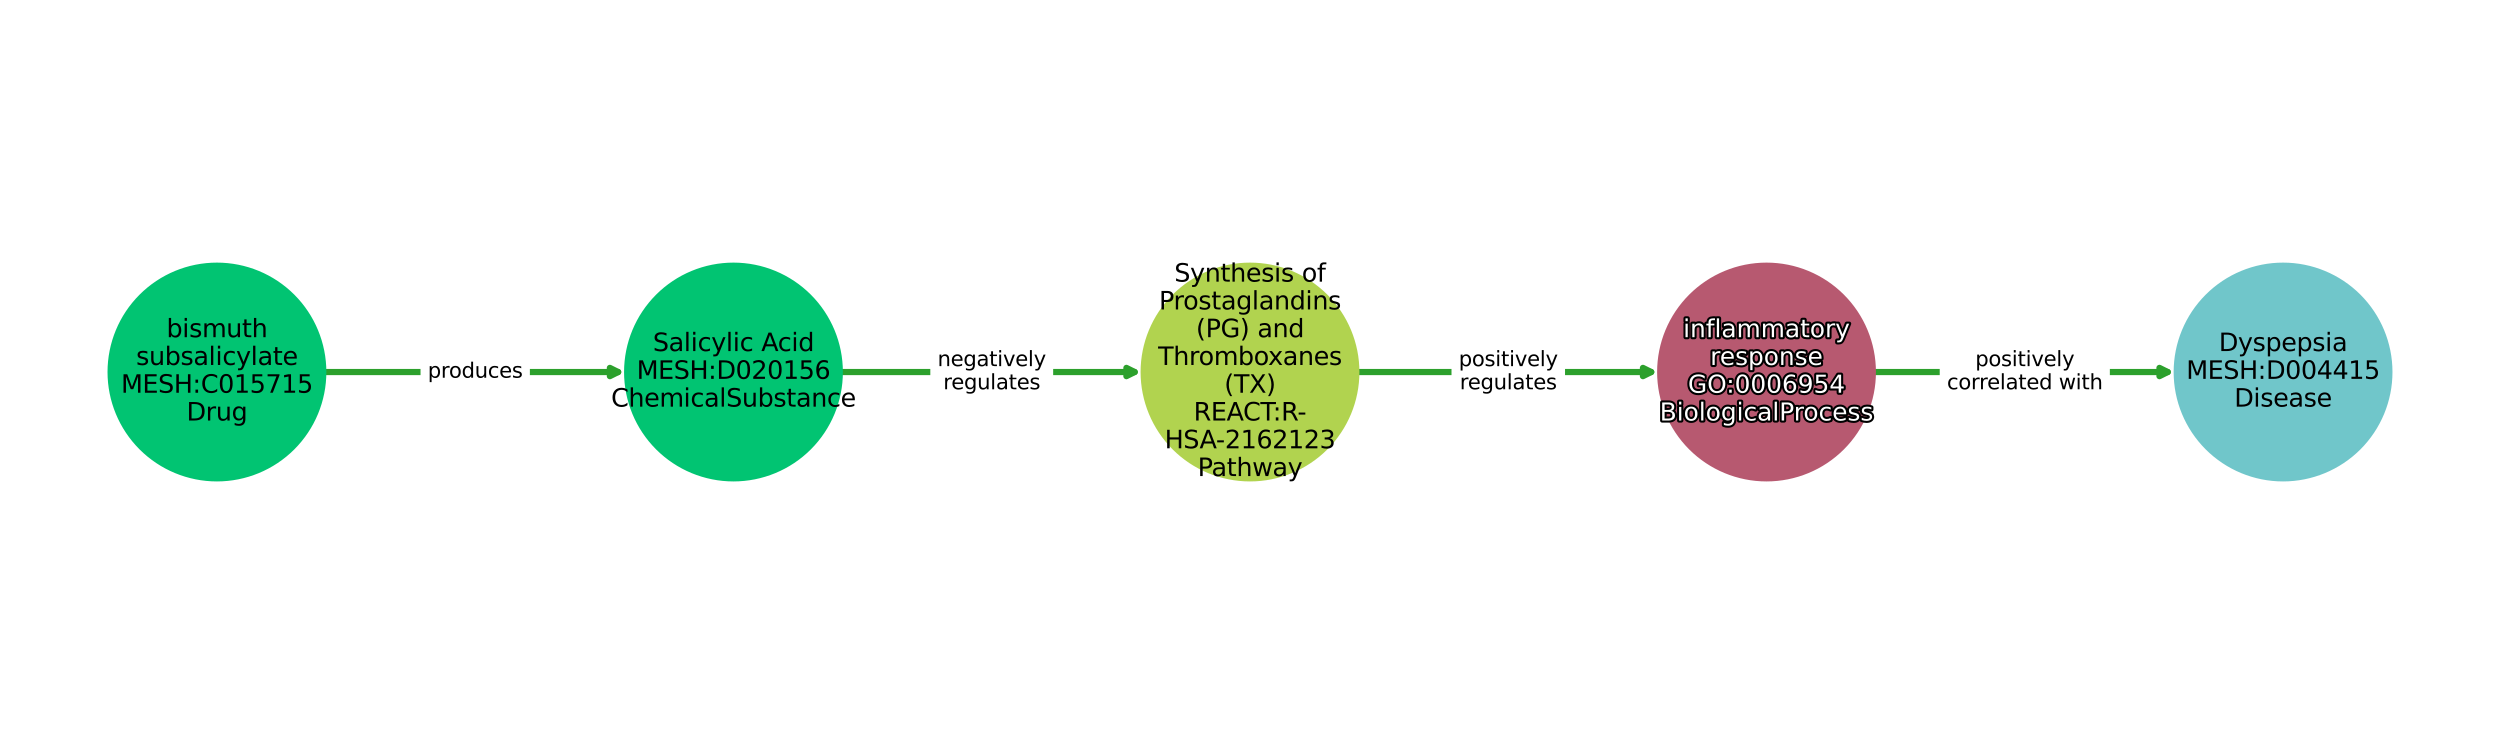 <?xml version="1.0" encoding="utf-8" standalone="no"?>
<!DOCTYPE svg PUBLIC "-//W3C//DTD SVG 1.1//EN"
  "http://www.w3.org/Graphics/SVG/1.1/DTD/svg11.dtd">
<svg xmlns:xlink="http://www.w3.org/1999/xlink" width="1209.6pt" height="360pt" viewBox="0 0 1209.6 360" xmlns="http://www.w3.org/2000/svg" version="1.1">
 <defs>
  <style type="text/css">*{stroke-linejoin: round; stroke-linecap: butt}</style>
 </defs>
 <g id="figure_1">
  <g id="patch_1">
   <path d="M 0 360 
L 1209.6 360 
L 1209.6 0 
L 0 0 
z
" style="fill: #ffffff"/>
  </g>
  <g id="axes_1">
   <g id="patch_2">
    <path d="M 157.404 180 
Q 229.923 180 299.088 180 
" clip-path="url(#p4737b7efc7)" style="fill: none; stroke: #2ca02c; stroke-width: 3; stroke-linecap: round"/>
    <path d="M 295.088 178 
L 299.088 180 
L 295.088 182 
L 295.088 178 
z
" clip-path="url(#p4737b7efc7)" style="fill: #2ca02c; stroke: #2ca02c; stroke-width: 3; stroke-linecap: round"/>
   </g>
   <g id="patch_3">
    <path d="M 407.321 180 
Q 479.84 180 549.006 180 
" clip-path="url(#p4737b7efc7)" style="fill: none; stroke: #2ca02c; stroke-width: 3; stroke-linecap: round"/>
    <path d="M 545.006 178 
L 549.006 180 
L 545.006 182 
L 545.006 178 
z
" clip-path="url(#p4737b7efc7)" style="fill: #2ca02c; stroke: #2ca02c; stroke-width: 3; stroke-linecap: round"/>
   </g>
   <g id="patch_4">
    <path d="M 657.239 180 
Q 729.758 180 798.923 180 
" clip-path="url(#p4737b7efc7)" style="fill: none; stroke: #2ca02c; stroke-width: 3; stroke-linecap: round"/>
    <path d="M 794.923 178 
L 798.923 180 
L 794.923 182 
L 794.923 178 
z
" clip-path="url(#p4737b7efc7)" style="fill: #2ca02c; stroke: #2ca02c; stroke-width: 3; stroke-linecap: round"/>
   </g>
   <g id="patch_5">
    <path d="M 907.156 180 
Q 979.675 180 1048.84 180 
" clip-path="url(#p4737b7efc7)" style="fill: none; stroke: #2ca02c; stroke-width: 3; stroke-linecap: round"/>
    <path d="M 1044.84 178 
L 1048.84 180 
L 1044.84 182 
L 1044.84 178 
z
" clip-path="url(#p4737b7efc7)" style="fill: #2ca02c; stroke: #2ca02c; stroke-width: 3; stroke-linecap: round"/>
   </g>
   <g id="text_1">
    <g id="patch_6">
     <path d="M 206.974 187.839 
L 252.874 187.839 
Q 255.874 187.839 255.874 184.839 
L 255.874 175.161 
Q 255.874 172.161 252.874 172.161 
L 206.974 172.161 
Q 203.974 172.161 203.974 175.161 
L 203.974 184.839 
Q 203.974 187.839 206.974 187.839 
z
" clip-path="url(#p4737b7efc7)" style="fill: #ffffff; stroke: #ffffff; stroke-linejoin: miter"/>
    </g>
    <g clip-path="url(#p4737b7efc7)">
     <!-- produces -->
     <g transform="translate(206.974 182.759)scale(0.1 -0.1)">
      <defs>
       <path id="DejaVuSans-70" d="M 1159 525 
L 1159 -1331 
L 581 -1331 
L 581 3500 
L 1159 3500 
L 1159 2969 
Q 1341 3281 1617 3432 
Q 1894 3584 2278 3584 
Q 2916 3584 3314 3078 
Q 3713 2572 3713 1747 
Q 3713 922 3314 415 
Q 2916 -91 2278 -91 
Q 1894 -91 1617 61 
Q 1341 213 1159 525 
z
M 3116 1747 
Q 3116 2381 2855 2742 
Q 2594 3103 2138 3103 
Q 1681 3103 1420 2742 
Q 1159 2381 1159 1747 
Q 1159 1113 1420 752 
Q 1681 391 2138 391 
Q 2594 391 2855 752 
Q 3116 1113 3116 1747 
z
" transform="scale(0.016)"/>
       <path id="DejaVuSans-72" d="M 2631 2963 
Q 2534 3019 2420 3045 
Q 2306 3072 2169 3072 
Q 1681 3072 1420 2755 
Q 1159 2438 1159 1844 
L 1159 0 
L 581 0 
L 581 3500 
L 1159 3500 
L 1159 2956 
Q 1341 3275 1631 3429 
Q 1922 3584 2338 3584 
Q 2397 3584 2469 3576 
Q 2541 3569 2628 3553 
L 2631 2963 
z
" transform="scale(0.016)"/>
       <path id="DejaVuSans-6f" d="M 1959 3097 
Q 1497 3097 1228 2736 
Q 959 2375 959 1747 
Q 959 1119 1226 758 
Q 1494 397 1959 397 
Q 2419 397 2687 759 
Q 2956 1122 2956 1747 
Q 2956 2369 2687 2733 
Q 2419 3097 1959 3097 
z
M 1959 3584 
Q 2709 3584 3137 3096 
Q 3566 2609 3566 1747 
Q 3566 888 3137 398 
Q 2709 -91 1959 -91 
Q 1206 -91 779 398 
Q 353 888 353 1747 
Q 353 2609 779 3096 
Q 1206 3584 1959 3584 
z
" transform="scale(0.016)"/>
       <path id="DejaVuSans-64" d="M 2906 2969 
L 2906 4863 
L 3481 4863 
L 3481 0 
L 2906 0 
L 2906 525 
Q 2725 213 2448 61 
Q 2172 -91 1784 -91 
Q 1150 -91 751 415 
Q 353 922 353 1747 
Q 353 2572 751 3078 
Q 1150 3584 1784 3584 
Q 2172 3584 2448 3432 
Q 2725 3281 2906 2969 
z
M 947 1747 
Q 947 1113 1208 752 
Q 1469 391 1925 391 
Q 2381 391 2643 752 
Q 2906 1113 2906 1747 
Q 2906 2381 2643 2742 
Q 2381 3103 1925 3103 
Q 1469 3103 1208 2742 
Q 947 2381 947 1747 
z
" transform="scale(0.016)"/>
       <path id="DejaVuSans-75" d="M 544 1381 
L 544 3500 
L 1119 3500 
L 1119 1403 
Q 1119 906 1312 657 
Q 1506 409 1894 409 
Q 2359 409 2629 706 
Q 2900 1003 2900 1516 
L 2900 3500 
L 3475 3500 
L 3475 0 
L 2900 0 
L 2900 538 
Q 2691 219 2414 64 
Q 2138 -91 1772 -91 
Q 1169 -91 856 284 
Q 544 659 544 1381 
z
M 1991 3584 
L 1991 3584 
z
" transform="scale(0.016)"/>
       <path id="DejaVuSans-63" d="M 3122 3366 
L 3122 2828 
Q 2878 2963 2633 3030 
Q 2388 3097 2138 3097 
Q 1578 3097 1268 2742 
Q 959 2388 959 1747 
Q 959 1106 1268 751 
Q 1578 397 2138 397 
Q 2388 397 2633 464 
Q 2878 531 3122 666 
L 3122 134 
Q 2881 22 2623 -34 
Q 2366 -91 2075 -91 
Q 1284 -91 818 406 
Q 353 903 353 1747 
Q 353 2603 823 3093 
Q 1294 3584 2113 3584 
Q 2378 3584 2631 3529 
Q 2884 3475 3122 3366 
z
" transform="scale(0.016)"/>
       <path id="DejaVuSans-65" d="M 3597 1894 
L 3597 1613 
L 953 1613 
Q 991 1019 1311 708 
Q 1631 397 2203 397 
Q 2534 397 2845 478 
Q 3156 559 3463 722 
L 3463 178 
Q 3153 47 2828 -22 
Q 2503 -91 2169 -91 
Q 1331 -91 842 396 
Q 353 884 353 1716 
Q 353 2575 817 3079 
Q 1281 3584 2069 3584 
Q 2775 3584 3186 3129 
Q 3597 2675 3597 1894 
z
M 3022 2063 
Q 3016 2534 2758 2815 
Q 2500 3097 2075 3097 
Q 1594 3097 1305 2825 
Q 1016 2553 972 2059 
L 3022 2063 
z
" transform="scale(0.016)"/>
       <path id="DejaVuSans-73" d="M 2834 3397 
L 2834 2853 
Q 2591 2978 2328 3040 
Q 2066 3103 1784 3103 
Q 1356 3103 1142 2972 
Q 928 2841 928 2578 
Q 928 2378 1081 2264 
Q 1234 2150 1697 2047 
L 1894 2003 
Q 2506 1872 2764 1633 
Q 3022 1394 3022 966 
Q 3022 478 2636 193 
Q 2250 -91 1575 -91 
Q 1294 -91 989 -36 
Q 684 19 347 128 
L 347 722 
Q 666 556 975 473 
Q 1284 391 1588 391 
Q 1994 391 2212 530 
Q 2431 669 2431 922 
Q 2431 1156 2273 1281 
Q 2116 1406 1581 1522 
L 1381 1569 
Q 847 1681 609 1914 
Q 372 2147 372 2553 
Q 372 3047 722 3315 
Q 1072 3584 1716 3584 
Q 2034 3584 2315 3537 
Q 2597 3491 2834 3397 
z
" transform="scale(0.016)"/>
      </defs>
      <use xlink:href="#DejaVuSans-70"/>
      <use xlink:href="#DejaVuSans-72" x="63.477"/>
      <use xlink:href="#DejaVuSans-6f" x="102.34"/>
      <use xlink:href="#DejaVuSans-64" x="163.521"/>
      <use xlink:href="#DejaVuSans-75" x="226.998"/>
      <use xlink:href="#DejaVuSans-63" x="290.377"/>
      <use xlink:href="#DejaVuSans-65" x="345.357"/>
      <use xlink:href="#DejaVuSans-73" x="406.881"/>
     </g>
    </g>
   </g>
   <g id="text_2">
    <g id="patch_7">
     <path d="M 453.624 193.438 
L 506.059 193.438 
Q 509.059 193.438 509.059 190.438 
L 509.059 169.562 
Q 509.059 166.562 506.059 166.562 
L 453.624 166.562 
Q 450.624 166.562 450.624 169.562 
L 450.624 190.438 
Q 450.624 193.438 453.624 193.438 
z
" clip-path="url(#p4737b7efc7)" style="fill: #ffffff; stroke: #ffffff; stroke-linejoin: miter"/>
    </g>
    <g clip-path="url(#p4737b7efc7)">
     <!-- negatively -->
     <g transform="translate(453.624 177.16)scale(0.1 -0.1)">
      <defs>
       <path id="DejaVuSans-6e" d="M 3513 2113 
L 3513 0 
L 2938 0 
L 2938 2094 
Q 2938 2591 2744 2837 
Q 2550 3084 2163 3084 
Q 1697 3084 1428 2787 
Q 1159 2491 1159 1978 
L 1159 0 
L 581 0 
L 581 3500 
L 1159 3500 
L 1159 2956 
Q 1366 3272 1645 3428 
Q 1925 3584 2291 3584 
Q 2894 3584 3203 3211 
Q 3513 2838 3513 2113 
z
" transform="scale(0.016)"/>
       <path id="DejaVuSans-67" d="M 2906 1791 
Q 2906 2416 2648 2759 
Q 2391 3103 1925 3103 
Q 1463 3103 1205 2759 
Q 947 2416 947 1791 
Q 947 1169 1205 825 
Q 1463 481 1925 481 
Q 2391 481 2648 825 
Q 2906 1169 2906 1791 
z
M 3481 434 
Q 3481 -459 3084 -895 
Q 2688 -1331 1869 -1331 
Q 1566 -1331 1297 -1286 
Q 1028 -1241 775 -1147 
L 775 -588 
Q 1028 -725 1275 -790 
Q 1522 -856 1778 -856 
Q 2344 -856 2625 -561 
Q 2906 -266 2906 331 
L 2906 616 
Q 2728 306 2450 153 
Q 2172 0 1784 0 
Q 1141 0 747 490 
Q 353 981 353 1791 
Q 353 2603 747 3093 
Q 1141 3584 1784 3584 
Q 2172 3584 2450 3431 
Q 2728 3278 2906 2969 
L 2906 3500 
L 3481 3500 
L 3481 434 
z
" transform="scale(0.016)"/>
       <path id="DejaVuSans-61" d="M 2194 1759 
Q 1497 1759 1228 1600 
Q 959 1441 959 1056 
Q 959 750 1161 570 
Q 1363 391 1709 391 
Q 2188 391 2477 730 
Q 2766 1069 2766 1631 
L 2766 1759 
L 2194 1759 
z
M 3341 1997 
L 3341 0 
L 2766 0 
L 2766 531 
Q 2569 213 2275 61 
Q 1981 -91 1556 -91 
Q 1019 -91 701 211 
Q 384 513 384 1019 
Q 384 1609 779 1909 
Q 1175 2209 1959 2209 
L 2766 2209 
L 2766 2266 
Q 2766 2663 2505 2880 
Q 2244 3097 1772 3097 
Q 1472 3097 1187 3025 
Q 903 2953 641 2809 
L 641 3341 
Q 956 3463 1253 3523 
Q 1550 3584 1831 3584 
Q 2591 3584 2966 3190 
Q 3341 2797 3341 1997 
z
" transform="scale(0.016)"/>
       <path id="DejaVuSans-74" d="M 1172 4494 
L 1172 3500 
L 2356 3500 
L 2356 3053 
L 1172 3053 
L 1172 1153 
Q 1172 725 1289 603 
Q 1406 481 1766 481 
L 2356 481 
L 2356 0 
L 1766 0 
Q 1100 0 847 248 
Q 594 497 594 1153 
L 594 3053 
L 172 3053 
L 172 3500 
L 594 3500 
L 594 4494 
L 1172 4494 
z
" transform="scale(0.016)"/>
       <path id="DejaVuSans-69" d="M 603 3500 
L 1178 3500 
L 1178 0 
L 603 0 
L 603 3500 
z
M 603 4863 
L 1178 4863 
L 1178 4134 
L 603 4134 
L 603 4863 
z
" transform="scale(0.016)"/>
       <path id="DejaVuSans-76" d="M 191 3500 
L 800 3500 
L 1894 563 
L 2988 3500 
L 3597 3500 
L 2284 0 
L 1503 0 
L 191 3500 
z
" transform="scale(0.016)"/>
       <path id="DejaVuSans-6c" d="M 603 4863 
L 1178 4863 
L 1178 0 
L 603 0 
L 603 4863 
z
" transform="scale(0.016)"/>
       <path id="DejaVuSans-79" d="M 2059 -325 
Q 1816 -950 1584 -1140 
Q 1353 -1331 966 -1331 
L 506 -1331 
L 506 -850 
L 844 -850 
Q 1081 -850 1212 -737 
Q 1344 -625 1503 -206 
L 1606 56 
L 191 3500 
L 800 3500 
L 1894 763 
L 2988 3500 
L 3597 3500 
L 2059 -325 
z
" transform="scale(0.016)"/>
      </defs>
      <use xlink:href="#DejaVuSans-6e"/>
      <use xlink:href="#DejaVuSans-65" x="63.379"/>
      <use xlink:href="#DejaVuSans-67" x="124.902"/>
      <use xlink:href="#DejaVuSans-61" x="188.379"/>
      <use xlink:href="#DejaVuSans-74" x="249.658"/>
      <use xlink:href="#DejaVuSans-69" x="288.867"/>
      <use xlink:href="#DejaVuSans-76" x="316.65"/>
      <use xlink:href="#DejaVuSans-65" x="375.83"/>
      <use xlink:href="#DejaVuSans-6c" x="437.354"/>
      <use xlink:href="#DejaVuSans-79" x="465.137"/>
     </g>
    </g>
    <g clip-path="url(#p4737b7efc7)">
     <!-- regulates -->
     <g transform="translate(456.384 188.358)scale(0.1 -0.1)">
      <use xlink:href="#DejaVuSans-72"/>
      <use xlink:href="#DejaVuSans-65" x="38.863"/>
      <use xlink:href="#DejaVuSans-67" x="100.387"/>
      <use xlink:href="#DejaVuSans-75" x="163.863"/>
      <use xlink:href="#DejaVuSans-6c" x="227.242"/>
      <use xlink:href="#DejaVuSans-61" x="255.025"/>
      <use xlink:href="#DejaVuSans-74" x="316.305"/>
      <use xlink:href="#DejaVuSans-65" x="355.514"/>
      <use xlink:href="#DejaVuSans-73" x="417.037"/>
     </g>
    </g>
   </g>
   <g id="text_3">
    <g id="patch_8">
     <path d="M 705.798 193.438 
L 753.72 193.438 
Q 756.72 193.438 756.72 190.438 
L 756.72 169.562 
Q 756.72 166.562 753.72 166.562 
L 705.798 166.562 
Q 702.798 166.562 702.798 169.562 
L 702.798 190.438 
Q 702.798 193.438 705.798 193.438 
z
" clip-path="url(#p4737b7efc7)" style="fill: #ffffff; stroke: #ffffff; stroke-linejoin: miter"/>
    </g>
    <g clip-path="url(#p4737b7efc7)">
     <!-- positively -->
     <g transform="translate(705.798 177.16)scale(0.1 -0.1)">
      <use xlink:href="#DejaVuSans-70"/>
      <use xlink:href="#DejaVuSans-6f" x="63.477"/>
      <use xlink:href="#DejaVuSans-73" x="124.658"/>
      <use xlink:href="#DejaVuSans-69" x="176.758"/>
      <use xlink:href="#DejaVuSans-74" x="204.541"/>
      <use xlink:href="#DejaVuSans-69" x="243.75"/>
      <use xlink:href="#DejaVuSans-76" x="271.533"/>
      <use xlink:href="#DejaVuSans-65" x="330.713"/>
      <use xlink:href="#DejaVuSans-6c" x="392.236"/>
      <use xlink:href="#DejaVuSans-79" x="420.02"/>
     </g>
    </g>
    <g clip-path="url(#p4737b7efc7)">
     <!-- regulates -->
     <g transform="translate(706.302 188.358)scale(0.1 -0.1)">
      <use xlink:href="#DejaVuSans-72"/>
      <use xlink:href="#DejaVuSans-65" x="38.863"/>
      <use xlink:href="#DejaVuSans-67" x="100.387"/>
      <use xlink:href="#DejaVuSans-75" x="163.863"/>
      <use xlink:href="#DejaVuSans-6c" x="227.242"/>
      <use xlink:href="#DejaVuSans-61" x="255.025"/>
      <use xlink:href="#DejaVuSans-74" x="316.305"/>
      <use xlink:href="#DejaVuSans-65" x="355.514"/>
      <use xlink:href="#DejaVuSans-73" x="417.037"/>
     </g>
    </g>
   </g>
   <g id="text_4">
    <g id="patch_9">
     <path d="M 942.02 193.438 
L 1017.332 193.438 
Q 1020.332 193.438 1020.332 190.438 
L 1020.332 169.562 
Q 1020.332 166.562 1017.332 166.562 
L 942.02 166.562 
Q 939.02 166.562 939.02 169.562 
L 939.02 190.438 
Q 939.02 193.438 942.02 193.438 
z
" clip-path="url(#p4737b7efc7)" style="fill: #ffffff; stroke: #ffffff; stroke-linejoin: miter"/>
    </g>
    <g clip-path="url(#p4737b7efc7)">
     <!-- positively -->
     <g transform="translate(955.715 177.16)scale(0.1 -0.1)">
      <use xlink:href="#DejaVuSans-70"/>
      <use xlink:href="#DejaVuSans-6f" x="63.477"/>
      <use xlink:href="#DejaVuSans-73" x="124.658"/>
      <use xlink:href="#DejaVuSans-69" x="176.758"/>
      <use xlink:href="#DejaVuSans-74" x="204.541"/>
      <use xlink:href="#DejaVuSans-69" x="243.75"/>
      <use xlink:href="#DejaVuSans-76" x="271.533"/>
      <use xlink:href="#DejaVuSans-65" x="330.713"/>
      <use xlink:href="#DejaVuSans-6c" x="392.236"/>
      <use xlink:href="#DejaVuSans-79" x="420.02"/>
     </g>
    </g>
    <g clip-path="url(#p4737b7efc7)">
     <!-- correlated with -->
     <g transform="translate(942.02 188.358)scale(0.1 -0.1)">
      <defs>
       <path id="DejaVuSans-20" transform="scale(0.016)"/>
       <path id="DejaVuSans-77" d="M 269 3500 
L 844 3500 
L 1563 769 
L 2278 3500 
L 2956 3500 
L 3675 769 
L 4391 3500 
L 4966 3500 
L 4050 0 
L 3372 0 
L 2619 2869 
L 1863 0 
L 1184 0 
L 269 3500 
z
" transform="scale(0.016)"/>
       <path id="DejaVuSans-68" d="M 3513 2113 
L 3513 0 
L 2938 0 
L 2938 2094 
Q 2938 2591 2744 2837 
Q 2550 3084 2163 3084 
Q 1697 3084 1428 2787 
Q 1159 2491 1159 1978 
L 1159 0 
L 581 0 
L 581 4863 
L 1159 4863 
L 1159 2956 
Q 1366 3272 1645 3428 
Q 1925 3584 2291 3584 
Q 2894 3584 3203 3211 
Q 3513 2838 3513 2113 
z
" transform="scale(0.016)"/>
      </defs>
      <use xlink:href="#DejaVuSans-63"/>
      <use xlink:href="#DejaVuSans-6f" x="54.98"/>
      <use xlink:href="#DejaVuSans-72" x="116.162"/>
      <use xlink:href="#DejaVuSans-72" x="155.525"/>
      <use xlink:href="#DejaVuSans-65" x="194.389"/>
      <use xlink:href="#DejaVuSans-6c" x="255.912"/>
      <use xlink:href="#DejaVuSans-61" x="283.695"/>
      <use xlink:href="#DejaVuSans-74" x="344.975"/>
      <use xlink:href="#DejaVuSans-65" x="384.184"/>
      <use xlink:href="#DejaVuSans-64" x="445.707"/>
      <use xlink:href="#DejaVuSans-20" x="509.184"/>
      <use xlink:href="#DejaVuSans-77" x="540.971"/>
      <use xlink:href="#DejaVuSans-69" x="622.758"/>
      <use xlink:href="#DejaVuSans-74" x="650.541"/>
      <use xlink:href="#DejaVuSans-68" x="689.75"/>
     </g>
    </g>
   </g>
   <g id="PathCollection_1">
    <defs>
     <path id="C0_0_25d36cd8e7" d="M 0 52.44 
C 13.907 52.44 27.247 46.915 37.081 37.081 
C 46.915 27.247 52.44 13.907 52.44 -0 
C 52.44 -13.907 46.915 -27.247 37.081 -37.081 
C 27.247 -46.915 13.907 -52.44 0 -52.44 
C -13.907 -52.44 -27.247 -46.915 -37.081 -37.081 
C -46.915 -27.247 -52.44 -13.907 -52.44 0 
C -52.44 13.907 -46.915 27.247 -37.081 37.081 
C -27.247 46.915 -13.907 52.44 0 52.44 
z
"/>
    </defs>
    <g clip-path="url(#p4737b7efc7)">
     <use xlink:href="#C0_0_25d36cd8e7" x="104.965" y="180" style="fill: #01c472; stroke: #01c472"/>
    </g>
    <g clip-path="url(#p4737b7efc7)">
     <use xlink:href="#C0_0_25d36cd8e7" x="354.883" y="180" style="fill: #01c472; stroke: #01c472"/>
    </g>
    <g clip-path="url(#p4737b7efc7)">
     <use xlink:href="#C0_0_25d36cd8e7" x="604.8" y="180" style="fill: #b1d34f; stroke: #b1d34f"/>
    </g>
    <g clip-path="url(#p4737b7efc7)">
     <use xlink:href="#C0_0_25d36cd8e7" x="854.717" y="180" style="fill: #b75970; stroke: #b75970"/>
    </g>
    <g clip-path="url(#p4737b7efc7)">
     <use xlink:href="#C0_0_25d36cd8e7" x="1104.635" y="180" style="fill: #70c6ca; stroke: #70c6ca"/>
    </g>
   </g>
   <g id="text_5">
    <path d="M 815.516 156.593 
L 816.594 156.593 
L 816.594 163.155 
L 815.516 163.155 
L 815.516 156.593 
z
M 815.516 154.037 
L 816.594 154.037 
L 816.594 155.404 
L 815.516 155.404 
L 815.516 154.037 
z
M 824.306 159.193 
L 824.306 163.155 
L 823.228 163.155 
L 823.228 159.229 
Q 823.228 158.297 822.864 157.836 
Q 822.5 157.373 821.775 157.373 
Q 820.901 157.373 820.397 157.93 
Q 819.892 158.485 819.892 159.446 
L 819.892 163.155 
L 818.809 163.155 
L 818.809 156.593 
L 819.892 156.593 
L 819.892 157.613 
Q 820.28 157.02 820.804 156.728 
Q 821.329 156.435 822.015 156.435 
Q 823.145 156.435 823.725 157.135 
Q 824.306 157.834 824.306 159.193 
z
M 829.778 154.037 
L 829.778 154.935 
L 828.746 154.935 
Q 828.167 154.935 827.94 155.17 
Q 827.715 155.404 827.715 156.013 
L 827.715 156.593 
L 829.491 156.593 
L 829.491 157.431 
L 827.715 157.431 
L 827.715 163.155 
L 826.631 163.155 
L 826.631 157.431 
L 825.6 157.431 
L 825.6 156.593 
L 826.631 156.593 
L 826.631 156.135 
Q 826.631 155.04 827.141 154.54 
Q 827.651 154.037 828.758 154.037 
L 829.778 154.037 
z
M 830.68 154.037 
L 831.758 154.037 
L 831.758 163.155 
L 830.68 163.155 
L 830.68 154.037 
z
M 836.997 159.857 
Q 835.69 159.857 835.186 160.155 
Q 834.681 160.453 834.681 161.175 
Q 834.681 161.749 835.06 162.086 
Q 835.439 162.422 836.088 162.422 
Q 836.986 162.422 837.528 161.786 
Q 838.069 161.151 838.069 160.097 
L 838.069 159.857 
L 836.997 159.857 
z
M 839.148 159.411 
L 839.148 163.155 
L 838.069 163.155 
L 838.069 162.16 
Q 837.7 162.756 837.149 163.041 
Q 836.598 163.326 835.801 163.326 
Q 834.794 163.326 834.198 162.76 
Q 833.603 162.193 833.603 161.245 
Q 833.603 160.138 834.344 159.576 
Q 835.086 159.013 836.556 159.013 
L 838.069 159.013 
L 838.069 158.906 
Q 838.069 158.162 837.58 157.755 
Q 837.091 157.348 836.206 157.348 
Q 835.643 157.348 835.109 157.483 
Q 834.576 157.618 834.085 157.888 
L 834.085 156.891 
Q 834.676 156.662 835.233 156.55 
Q 835.789 156.435 836.316 156.435 
Q 837.741 156.435 838.444 157.174 
Q 839.148 157.911 839.148 159.411 
z
M 846.477 157.853 
Q 846.882 157.125 847.444 156.78 
Q 848.007 156.435 848.768 156.435 
Q 849.794 156.435 850.35 157.153 
Q 850.907 157.87 850.907 159.193 
L 850.907 163.155 
L 849.824 163.155 
L 849.824 159.229 
Q 849.824 158.286 849.488 157.83 
Q 849.154 157.373 848.47 157.373 
Q 847.632 157.373 847.144 157.93 
Q 846.659 158.485 846.659 159.446 
L 846.659 163.155 
L 845.575 163.155 
L 845.575 159.229 
Q 845.575 158.28 845.241 157.826 
Q 844.907 157.373 844.21 157.373 
Q 843.383 157.373 842.895 157.931 
Q 842.41 158.49 842.41 159.446 
L 842.41 163.155 
L 841.326 163.155 
L 841.326 156.593 
L 842.41 156.593 
L 842.41 157.613 
Q 842.779 157.009 843.295 156.722 
Q 843.81 156.435 844.519 156.435 
Q 845.235 156.435 845.736 156.799 
Q 846.237 157.161 846.477 157.853 
z
M 858.166 157.853 
Q 858.571 157.125 859.134 156.78 
Q 859.696 156.435 860.457 156.435 
Q 861.483 156.435 862.04 157.153 
Q 862.597 157.87 862.597 159.193 
L 862.597 163.155 
L 861.513 163.155 
L 861.513 159.229 
Q 861.513 158.286 861.177 157.83 
Q 860.844 157.373 860.159 157.373 
Q 859.321 157.373 858.834 157.93 
Q 858.348 158.485 858.348 159.446 
L 858.348 163.155 
L 857.264 163.155 
L 857.264 159.229 
Q 857.264 158.28 856.931 157.826 
Q 856.597 157.373 855.899 157.373 
Q 855.072 157.373 854.585 157.931 
Q 854.099 158.49 854.099 159.446 
L 854.099 163.155 
L 853.016 163.155 
L 853.016 156.593 
L 854.099 156.593 
L 854.099 157.613 
Q 854.469 157.009 854.984 156.722 
Q 855.5 156.435 856.209 156.435 
Q 856.925 156.435 857.426 156.799 
Q 857.926 157.161 858.166 157.853 
z
M 867.729 159.857 
Q 866.423 159.857 865.918 160.155 
Q 865.414 160.453 865.414 161.175 
Q 865.414 161.749 865.793 162.086 
Q 866.171 162.422 866.82 162.422 
Q 867.718 162.422 868.26 161.786 
Q 868.802 161.151 868.802 160.097 
L 868.802 159.857 
L 867.729 159.857 
z
M 869.88 159.411 
L 869.88 163.155 
L 868.802 163.155 
L 868.802 162.16 
Q 868.433 162.756 867.881 163.041 
Q 867.33 163.326 866.533 163.326 
Q 865.526 163.326 864.93 162.76 
Q 864.336 162.193 864.336 161.245 
Q 864.336 160.138 865.076 159.576 
Q 865.819 159.013 867.289 159.013 
L 868.802 159.013 
L 868.802 158.906 
Q 868.802 158.162 868.313 157.755 
Q 867.823 157.348 866.938 157.348 
Q 866.376 157.348 865.841 157.483 
Q 865.309 157.618 864.818 157.888 
L 864.818 156.891 
Q 865.408 156.662 865.965 156.55 
Q 866.522 156.435 867.049 156.435 
Q 868.474 156.435 869.177 157.174 
Q 869.88 157.911 869.88 159.411 
z
M 873.167 154.729 
L 873.167 156.593 
L 875.387 156.593 
L 875.387 157.431 
L 873.167 157.431 
L 873.167 160.993 
Q 873.167 161.796 873.386 162.025 
Q 873.605 162.253 874.28 162.253 
L 875.387 162.253 
L 875.387 163.155 
L 874.28 163.155 
Q 873.032 163.155 872.557 162.69 
Q 872.083 162.223 872.083 160.993 
L 872.083 157.431 
L 871.292 157.431 
L 871.292 156.593 
L 872.083 156.593 
L 872.083 154.729 
L 873.167 154.729 
z
M 879.347 157.348 
Q 878.481 157.348 877.977 158.025 
Q 877.472 158.702 877.472 159.88 
Q 877.472 161.057 877.973 161.734 
Q 878.475 162.411 879.347 162.411 
Q 880.21 162.411 880.712 161.732 
Q 881.217 161.051 881.217 159.88 
Q 881.217 158.713 880.712 158.031 
Q 880.21 157.348 879.347 157.348 
z
M 879.347 156.435 
Q 880.754 156.435 881.556 157.35 
Q 882.36 158.263 882.36 159.88 
Q 882.36 161.49 881.556 162.409 
Q 880.754 163.326 879.347 163.326 
Q 877.935 163.326 877.135 162.409 
Q 876.336 161.49 876.336 159.88 
Q 876.336 158.263 877.135 157.35 
Q 877.935 156.435 879.347 156.435 
z
M 887.949 157.6 
Q 887.767 157.495 887.554 157.446 
Q 887.34 157.395 887.083 157.395 
Q 886.168 157.395 885.679 157.99 
Q 885.189 158.584 885.189 159.698 
L 885.189 163.155 
L 884.105 163.155 
L 884.105 156.593 
L 885.189 156.593 
L 885.189 157.613 
Q 885.53 157.015 886.074 156.726 
Q 886.62 156.435 887.4 156.435 
Q 887.51 156.435 887.645 156.45 
Q 887.78 156.463 887.944 156.493 
L 887.949 157.6 
z
M 891.81 163.765 
Q 891.355 164.936 890.92 165.293 
Q 890.486 165.651 889.761 165.651 
L 888.898 165.651 
L 888.898 164.749 
L 889.532 164.749 
Q 889.976 164.749 890.222 164.537 
Q 890.47 164.327 890.768 163.541 
L 890.961 163.05 
L 888.308 156.593 
L 889.45 156.593 
L 891.501 161.725 
L 893.552 156.593 
L 894.694 156.593 
L 891.81 163.765 
z
" clip-path="url(#p4737b7efc7)" style="fill: #ffffff; stroke: #000000; stroke-width: 2"/>
    <path d="M 815.516 156.593 
L 816.594 156.593 
L 816.594 163.155 
L 815.516 163.155 
L 815.516 156.593 
z
M 815.516 154.037 
L 816.594 154.037 
L 816.594 155.404 
L 815.516 155.404 
L 815.516 154.037 
z
M 824.306 159.193 
L 824.306 163.155 
L 823.228 163.155 
L 823.228 159.229 
Q 823.228 158.297 822.864 157.836 
Q 822.5 157.373 821.775 157.373 
Q 820.901 157.373 820.397 157.93 
Q 819.892 158.485 819.892 159.446 
L 819.892 163.155 
L 818.809 163.155 
L 818.809 156.593 
L 819.892 156.593 
L 819.892 157.613 
Q 820.28 157.02 820.804 156.728 
Q 821.329 156.435 822.015 156.435 
Q 823.145 156.435 823.725 157.135 
Q 824.306 157.834 824.306 159.193 
z
M 829.778 154.037 
L 829.778 154.935 
L 828.746 154.935 
Q 828.167 154.935 827.94 155.17 
Q 827.715 155.404 827.715 156.013 
L 827.715 156.593 
L 829.491 156.593 
L 829.491 157.431 
L 827.715 157.431 
L 827.715 163.155 
L 826.631 163.155 
L 826.631 157.431 
L 825.6 157.431 
L 825.6 156.593 
L 826.631 156.593 
L 826.631 156.135 
Q 826.631 155.04 827.141 154.54 
Q 827.651 154.037 828.758 154.037 
L 829.778 154.037 
z
M 830.68 154.037 
L 831.758 154.037 
L 831.758 163.155 
L 830.68 163.155 
L 830.68 154.037 
z
M 836.997 159.857 
Q 835.69 159.857 835.186 160.155 
Q 834.681 160.453 834.681 161.175 
Q 834.681 161.749 835.06 162.086 
Q 835.439 162.422 836.088 162.422 
Q 836.986 162.422 837.528 161.786 
Q 838.069 161.151 838.069 160.097 
L 838.069 159.857 
L 836.997 159.857 
z
M 839.148 159.411 
L 839.148 163.155 
L 838.069 163.155 
L 838.069 162.16 
Q 837.7 162.756 837.149 163.041 
Q 836.598 163.326 835.801 163.326 
Q 834.794 163.326 834.198 162.76 
Q 833.603 162.193 833.603 161.245 
Q 833.603 160.138 834.344 159.576 
Q 835.086 159.013 836.556 159.013 
L 838.069 159.013 
L 838.069 158.906 
Q 838.069 158.162 837.58 157.755 
Q 837.091 157.348 836.206 157.348 
Q 835.643 157.348 835.109 157.483 
Q 834.576 157.618 834.085 157.888 
L 834.085 156.891 
Q 834.676 156.662 835.233 156.55 
Q 835.789 156.435 836.316 156.435 
Q 837.741 156.435 838.444 157.174 
Q 839.148 157.911 839.148 159.411 
z
M 846.477 157.853 
Q 846.882 157.125 847.444 156.78 
Q 848.007 156.435 848.768 156.435 
Q 849.794 156.435 850.35 157.153 
Q 850.907 157.87 850.907 159.193 
L 850.907 163.155 
L 849.824 163.155 
L 849.824 159.229 
Q 849.824 158.286 849.488 157.83 
Q 849.154 157.373 848.47 157.373 
Q 847.632 157.373 847.144 157.93 
Q 846.659 158.485 846.659 159.446 
L 846.659 163.155 
L 845.575 163.155 
L 845.575 159.229 
Q 845.575 158.28 845.241 157.826 
Q 844.907 157.373 844.21 157.373 
Q 843.383 157.373 842.895 157.931 
Q 842.41 158.49 842.41 159.446 
L 842.41 163.155 
L 841.326 163.155 
L 841.326 156.593 
L 842.41 156.593 
L 842.41 157.613 
Q 842.779 157.009 843.295 156.722 
Q 843.81 156.435 844.519 156.435 
Q 845.235 156.435 845.736 156.799 
Q 846.237 157.161 846.477 157.853 
z
M 858.166 157.853 
Q 858.571 157.125 859.134 156.78 
Q 859.696 156.435 860.457 156.435 
Q 861.483 156.435 862.04 157.153 
Q 862.597 157.87 862.597 159.193 
L 862.597 163.155 
L 861.513 163.155 
L 861.513 159.229 
Q 861.513 158.286 861.177 157.83 
Q 860.844 157.373 860.159 157.373 
Q 859.321 157.373 858.834 157.93 
Q 858.348 158.485 858.348 159.446 
L 858.348 163.155 
L 857.264 163.155 
L 857.264 159.229 
Q 857.264 158.28 856.931 157.826 
Q 856.597 157.373 855.899 157.373 
Q 855.072 157.373 854.585 157.931 
Q 854.099 158.49 854.099 159.446 
L 854.099 163.155 
L 853.016 163.155 
L 853.016 156.593 
L 854.099 156.593 
L 854.099 157.613 
Q 854.469 157.009 854.984 156.722 
Q 855.5 156.435 856.209 156.435 
Q 856.925 156.435 857.426 156.799 
Q 857.926 157.161 858.166 157.853 
z
M 867.729 159.857 
Q 866.423 159.857 865.918 160.155 
Q 865.414 160.453 865.414 161.175 
Q 865.414 161.749 865.793 162.086 
Q 866.171 162.422 866.82 162.422 
Q 867.718 162.422 868.26 161.786 
Q 868.802 161.151 868.802 160.097 
L 868.802 159.857 
L 867.729 159.857 
z
M 869.88 159.411 
L 869.88 163.155 
L 868.802 163.155 
L 868.802 162.16 
Q 868.433 162.756 867.881 163.041 
Q 867.33 163.326 866.533 163.326 
Q 865.526 163.326 864.93 162.76 
Q 864.336 162.193 864.336 161.245 
Q 864.336 160.138 865.076 159.576 
Q 865.819 159.013 867.289 159.013 
L 868.802 159.013 
L 868.802 158.906 
Q 868.802 158.162 868.313 157.755 
Q 867.823 157.348 866.938 157.348 
Q 866.376 157.348 865.841 157.483 
Q 865.309 157.618 864.818 157.888 
L 864.818 156.891 
Q 865.408 156.662 865.965 156.55 
Q 866.522 156.435 867.049 156.435 
Q 868.474 156.435 869.177 157.174 
Q 869.88 157.911 869.88 159.411 
z
M 873.167 154.729 
L 873.167 156.593 
L 875.387 156.593 
L 875.387 157.431 
L 873.167 157.431 
L 873.167 160.993 
Q 873.167 161.796 873.386 162.025 
Q 873.605 162.253 874.28 162.253 
L 875.387 162.253 
L 875.387 163.155 
L 874.28 163.155 
Q 873.032 163.155 872.557 162.69 
Q 872.083 162.223 872.083 160.993 
L 872.083 157.431 
L 871.292 157.431 
L 871.292 156.593 
L 872.083 156.593 
L 872.083 154.729 
L 873.167 154.729 
z
M 879.347 157.348 
Q 878.481 157.348 877.977 158.025 
Q 877.472 158.702 877.472 159.88 
Q 877.472 161.057 877.973 161.734 
Q 878.475 162.411 879.347 162.411 
Q 880.21 162.411 880.712 161.732 
Q 881.217 161.051 881.217 159.88 
Q 881.217 158.713 880.712 158.031 
Q 880.21 157.348 879.347 157.348 
z
M 879.347 156.435 
Q 880.754 156.435 881.556 157.35 
Q 882.36 158.263 882.36 159.88 
Q 882.36 161.49 881.556 162.409 
Q 880.754 163.326 879.347 163.326 
Q 877.935 163.326 877.135 162.409 
Q 876.336 161.49 876.336 159.88 
Q 876.336 158.263 877.135 157.35 
Q 877.935 156.435 879.347 156.435 
z
M 887.949 157.6 
Q 887.767 157.495 887.554 157.446 
Q 887.34 157.395 887.083 157.395 
Q 886.168 157.395 885.679 157.99 
Q 885.189 158.584 885.189 159.698 
L 885.189 163.155 
L 884.105 163.155 
L 884.105 156.593 
L 885.189 156.593 
L 885.189 157.613 
Q 885.53 157.015 886.074 156.726 
Q 886.62 156.435 887.4 156.435 
Q 887.51 156.435 887.645 156.45 
Q 887.78 156.463 887.944 156.493 
L 887.949 157.6 
z
M 891.81 163.765 
Q 891.355 164.936 890.92 165.293 
Q 890.486 165.651 889.761 165.651 
L 888.898 165.651 
L 888.898 164.749 
L 889.532 164.749 
Q 889.976 164.749 890.222 164.537 
Q 890.47 164.327 890.768 163.541 
L 890.961 163.05 
L 888.308 156.593 
L 889.45 156.593 
L 891.501 161.725 
L 893.552 156.593 
L 894.694 156.593 
L 891.81 163.765 
z
" clip-path="url(#p4737b7efc7)" style="fill: #ffffff"/>
    <path d="M 832.401 171.037 
Q 832.219 170.932 832.005 170.883 
Q 831.792 170.833 831.535 170.833 
Q 830.62 170.833 830.13 171.427 
Q 829.641 172.021 829.641 173.135 
L 829.641 176.593 
L 828.557 176.593 
L 828.557 170.03 
L 829.641 170.03 
L 829.641 171.05 
Q 829.982 170.452 830.526 170.163 
Q 831.072 169.873 831.852 169.873 
Q 831.962 169.873 832.097 169.888 
Q 832.232 169.901 832.395 169.931 
L 832.401 171.037 
z
M 838.876 173.041 
L 838.876 173.568 
L 833.918 173.568 
Q 833.99 174.682 834.59 175.265 
Q 835.19 175.848 836.262 175.848 
Q 836.883 175.848 837.466 175.696 
Q 838.049 175.544 838.625 175.239 
L 838.625 176.259 
Q 838.043 176.504 837.434 176.634 
Q 836.825 176.763 836.198 176.763 
Q 834.627 176.763 833.71 175.85 
Q 832.793 174.935 832.793 173.375 
Q 832.793 171.764 833.663 170.819 
Q 834.533 169.873 836.011 169.873 
Q 837.335 169.873 838.105 170.726 
Q 838.876 171.577 838.876 173.041 
z
M 837.798 172.724 
Q 837.787 171.841 837.303 171.314 
Q 836.819 170.786 836.022 170.786 
Q 835.12 170.786 834.578 171.296 
Q 834.037 171.806 833.954 172.732 
L 837.798 172.724 
z
M 844.828 170.223 
L 844.828 171.243 
Q 844.373 171.009 843.879 170.893 
Q 843.388 170.774 842.859 170.774 
Q 842.057 170.774 841.656 171.02 
Q 841.254 171.266 841.254 171.759 
Q 841.254 172.134 841.541 172.348 
Q 841.828 172.561 842.696 172.754 
L 843.066 172.837 
Q 844.213 173.083 844.697 173.531 
Q 845.181 173.979 845.181 174.781 
Q 845.181 175.696 844.457 176.231 
Q 843.733 176.763 842.468 176.763 
Q 841.941 176.763 841.369 176.66 
Q 840.797 176.557 840.165 176.353 
L 840.165 175.239 
Q 840.763 175.55 841.343 175.706 
Q 841.922 175.859 842.492 175.859 
Q 843.253 175.859 843.662 175.599 
Q 844.073 175.338 844.073 174.864 
Q 844.073 174.425 843.776 174.191 
Q 843.482 173.956 842.479 173.739 
L 842.104 173.651 
Q 841.103 173.441 840.656 173.004 
Q 840.212 172.567 840.212 171.806 
Q 840.212 170.879 840.868 170.377 
Q 841.524 169.873 842.732 169.873 
Q 843.328 169.873 843.855 169.961 
Q 844.384 170.047 844.828 170.223 
z
M 847.939 175.608 
L 847.939 179.088 
L 846.856 179.088 
L 846.856 170.03 
L 847.939 170.03 
L 847.939 171.026 
Q 848.281 170.441 848.798 170.158 
Q 849.318 169.873 850.038 169.873 
Q 851.234 169.873 851.98 170.821 
Q 852.728 171.77 852.728 173.317 
Q 852.728 174.864 851.98 175.814 
Q 851.234 176.763 850.038 176.763 
Q 849.318 176.763 848.798 176.478 
Q 848.281 176.193 847.939 175.608 
z
M 851.609 173.317 
Q 851.609 172.128 851.119 171.451 
Q 850.63 170.774 849.775 170.774 
Q 848.918 170.774 848.429 171.451 
Q 847.939 172.128 847.939 173.317 
Q 847.939 174.506 848.429 175.183 
Q 848.918 175.859 849.775 175.859 
Q 850.63 175.859 851.119 175.183 
Q 851.609 174.506 851.609 173.317 
z
M 857.057 170.786 
Q 856.19 170.786 855.686 171.463 
Q 855.182 172.139 855.182 173.317 
Q 855.182 174.494 855.682 175.171 
Q 856.185 175.848 857.057 175.848 
Q 857.919 175.848 858.422 175.169 
Q 858.926 174.489 858.926 173.317 
Q 858.926 172.151 858.422 171.468 
Q 857.919 170.786 857.057 170.786 
z
M 857.057 169.873 
Q 858.463 169.873 859.265 170.788 
Q 860.07 171.701 860.07 173.317 
Q 860.07 174.928 859.265 175.846 
Q 858.463 176.763 857.057 176.763 
Q 855.645 176.763 854.844 175.846 
Q 854.045 174.928 854.045 173.317 
Q 854.045 171.701 854.844 170.788 
Q 855.645 169.873 857.057 169.873 
z
M 867.312 172.631 
L 867.312 176.593 
L 866.234 176.593 
L 866.234 172.666 
Q 866.234 171.734 865.87 171.273 
Q 865.507 170.81 864.781 170.81 
Q 863.907 170.81 863.403 171.367 
Q 862.898 171.922 862.898 172.884 
L 862.898 176.593 
L 861.815 176.593 
L 861.815 170.03 
L 862.898 170.03 
L 862.898 171.05 
Q 863.287 170.458 863.81 170.165 
Q 864.335 169.873 865.021 169.873 
Q 866.152 169.873 866.731 170.572 
Q 867.312 171.271 867.312 172.631 
z
M 873.645 170.223 
L 873.645 171.243 
Q 873.189 171.009 872.696 170.893 
Q 872.205 170.774 871.676 170.774 
Q 870.873 170.774 870.472 171.02 
Q 870.071 171.266 870.071 171.759 
Q 870.071 172.134 870.358 172.348 
Q 870.645 172.561 871.513 172.754 
L 871.882 172.837 
Q 873.03 173.083 873.513 173.531 
Q 873.997 173.979 873.997 174.781 
Q 873.997 175.696 873.273 176.231 
Q 872.55 176.763 871.284 176.763 
Q 870.757 176.763 870.185 176.66 
Q 869.613 176.557 868.981 176.353 
L 868.981 175.239 
Q 869.58 175.55 870.159 175.706 
Q 870.738 175.859 871.308 175.859 
Q 872.07 175.859 872.478 175.599 
Q 872.889 175.338 872.889 174.864 
Q 872.889 174.425 872.593 174.191 
Q 872.298 173.956 871.295 173.739 
L 870.92 173.651 
Q 869.919 173.441 869.473 173.004 
Q 869.028 172.567 869.028 171.806 
Q 869.028 170.879 869.685 170.377 
Q 870.341 169.873 871.548 169.873 
Q 872.145 169.873 872.671 169.961 
Q 873.2 170.047 873.645 170.223 
z
M 881.327 173.041 
L 881.327 173.568 
L 876.37 173.568 
Q 876.441 174.682 877.041 175.265 
Q 877.641 175.848 878.713 175.848 
Q 879.334 175.848 879.917 175.696 
Q 880.5 175.544 881.076 175.239 
L 881.076 176.259 
Q 880.495 176.504 879.885 176.634 
Q 879.276 176.763 878.65 176.763 
Q 877.078 176.763 876.161 175.85 
Q 875.245 174.935 875.245 173.375 
Q 875.245 171.764 876.115 170.819 
Q 876.985 169.873 878.462 169.873 
Q 879.786 169.873 880.556 170.726 
Q 881.327 171.577 881.327 173.041 
z
M 880.249 172.724 
Q 880.238 171.841 879.754 171.314 
Q 879.27 170.786 878.473 170.786 
Q 877.571 170.786 877.03 171.296 
Q 876.488 171.806 876.405 172.732 
L 880.249 172.724 
z
" clip-path="url(#p4737b7efc7)" style="fill: #ffffff; stroke: #000000; stroke-width: 2"/>
    <path d="M 832.401 171.037 
Q 832.219 170.932 832.005 170.883 
Q 831.792 170.833 831.535 170.833 
Q 830.62 170.833 830.13 171.427 
Q 829.641 172.021 829.641 173.135 
L 829.641 176.593 
L 828.557 176.593 
L 828.557 170.03 
L 829.641 170.03 
L 829.641 171.05 
Q 829.982 170.452 830.526 170.163 
Q 831.072 169.873 831.852 169.873 
Q 831.962 169.873 832.097 169.888 
Q 832.232 169.901 832.395 169.931 
L 832.401 171.037 
z
M 838.876 173.041 
L 838.876 173.568 
L 833.918 173.568 
Q 833.99 174.682 834.59 175.265 
Q 835.19 175.848 836.262 175.848 
Q 836.883 175.848 837.466 175.696 
Q 838.049 175.544 838.625 175.239 
L 838.625 176.259 
Q 838.043 176.504 837.434 176.634 
Q 836.825 176.763 836.198 176.763 
Q 834.627 176.763 833.71 175.85 
Q 832.793 174.935 832.793 173.375 
Q 832.793 171.764 833.663 170.819 
Q 834.533 169.873 836.011 169.873 
Q 837.335 169.873 838.105 170.726 
Q 838.876 171.577 838.876 173.041 
z
M 837.798 172.724 
Q 837.787 171.841 837.303 171.314 
Q 836.819 170.786 836.022 170.786 
Q 835.12 170.786 834.578 171.296 
Q 834.037 171.806 833.954 172.732 
L 837.798 172.724 
z
M 844.828 170.223 
L 844.828 171.243 
Q 844.373 171.009 843.879 170.893 
Q 843.388 170.774 842.859 170.774 
Q 842.057 170.774 841.656 171.02 
Q 841.254 171.266 841.254 171.759 
Q 841.254 172.134 841.541 172.348 
Q 841.828 172.561 842.696 172.754 
L 843.066 172.837 
Q 844.213 173.083 844.697 173.531 
Q 845.181 173.979 845.181 174.781 
Q 845.181 175.696 844.457 176.231 
Q 843.733 176.763 842.468 176.763 
Q 841.941 176.763 841.369 176.66 
Q 840.797 176.557 840.165 176.353 
L 840.165 175.239 
Q 840.763 175.55 841.343 175.706 
Q 841.922 175.859 842.492 175.859 
Q 843.253 175.859 843.662 175.599 
Q 844.073 175.338 844.073 174.864 
Q 844.073 174.425 843.776 174.191 
Q 843.482 173.956 842.479 173.739 
L 842.104 173.651 
Q 841.103 173.441 840.656 173.004 
Q 840.212 172.567 840.212 171.806 
Q 840.212 170.879 840.868 170.377 
Q 841.524 169.873 842.732 169.873 
Q 843.328 169.873 843.855 169.961 
Q 844.384 170.047 844.828 170.223 
z
M 847.939 175.608 
L 847.939 179.088 
L 846.856 179.088 
L 846.856 170.03 
L 847.939 170.03 
L 847.939 171.026 
Q 848.281 170.441 848.798 170.158 
Q 849.318 169.873 850.038 169.873 
Q 851.234 169.873 851.98 170.821 
Q 852.728 171.77 852.728 173.317 
Q 852.728 174.864 851.98 175.814 
Q 851.234 176.763 850.038 176.763 
Q 849.318 176.763 848.798 176.478 
Q 848.281 176.193 847.939 175.608 
z
M 851.609 173.317 
Q 851.609 172.128 851.119 171.451 
Q 850.63 170.774 849.775 170.774 
Q 848.918 170.774 848.429 171.451 
Q 847.939 172.128 847.939 173.317 
Q 847.939 174.506 848.429 175.183 
Q 848.918 175.859 849.775 175.859 
Q 850.63 175.859 851.119 175.183 
Q 851.609 174.506 851.609 173.317 
z
M 857.057 170.786 
Q 856.19 170.786 855.686 171.463 
Q 855.182 172.139 855.182 173.317 
Q 855.182 174.494 855.682 175.171 
Q 856.185 175.848 857.057 175.848 
Q 857.919 175.848 858.422 175.169 
Q 858.926 174.489 858.926 173.317 
Q 858.926 172.151 858.422 171.468 
Q 857.919 170.786 857.057 170.786 
z
M 857.057 169.873 
Q 858.463 169.873 859.265 170.788 
Q 860.07 171.701 860.07 173.317 
Q 860.07 174.928 859.265 175.846 
Q 858.463 176.763 857.057 176.763 
Q 855.645 176.763 854.844 175.846 
Q 854.045 174.928 854.045 173.317 
Q 854.045 171.701 854.844 170.788 
Q 855.645 169.873 857.057 169.873 
z
M 867.312 172.631 
L 867.312 176.593 
L 866.234 176.593 
L 866.234 172.666 
Q 866.234 171.734 865.87 171.273 
Q 865.507 170.81 864.781 170.81 
Q 863.907 170.81 863.403 171.367 
Q 862.898 171.922 862.898 172.884 
L 862.898 176.593 
L 861.815 176.593 
L 861.815 170.03 
L 862.898 170.03 
L 862.898 171.05 
Q 863.287 170.458 863.81 170.165 
Q 864.335 169.873 865.021 169.873 
Q 866.152 169.873 866.731 170.572 
Q 867.312 171.271 867.312 172.631 
z
M 873.645 170.223 
L 873.645 171.243 
Q 873.189 171.009 872.696 170.893 
Q 872.205 170.774 871.676 170.774 
Q 870.873 170.774 870.472 171.02 
Q 870.071 171.266 870.071 171.759 
Q 870.071 172.134 870.358 172.348 
Q 870.645 172.561 871.513 172.754 
L 871.882 172.837 
Q 873.03 173.083 873.513 173.531 
Q 873.997 173.979 873.997 174.781 
Q 873.997 175.696 873.273 176.231 
Q 872.55 176.763 871.284 176.763 
Q 870.757 176.763 870.185 176.66 
Q 869.613 176.557 868.981 176.353 
L 868.981 175.239 
Q 869.58 175.55 870.159 175.706 
Q 870.738 175.859 871.308 175.859 
Q 872.07 175.859 872.478 175.599 
Q 872.889 175.338 872.889 174.864 
Q 872.889 174.425 872.593 174.191 
Q 872.298 173.956 871.295 173.739 
L 870.92 173.651 
Q 869.919 173.441 869.473 173.004 
Q 869.028 172.567 869.028 171.806 
Q 869.028 170.879 869.685 170.377 
Q 870.341 169.873 871.548 169.873 
Q 872.145 169.873 872.671 169.961 
Q 873.2 170.047 873.645 170.223 
z
M 881.327 173.041 
L 881.327 173.568 
L 876.37 173.568 
Q 876.441 174.682 877.041 175.265 
Q 877.641 175.848 878.713 175.848 
Q 879.334 175.848 879.917 175.696 
Q 880.5 175.544 881.076 175.239 
L 881.076 176.259 
Q 880.495 176.504 879.885 176.634 
Q 879.276 176.763 878.65 176.763 
Q 877.078 176.763 876.161 175.85 
Q 875.245 174.935 875.245 173.375 
Q 875.245 171.764 876.115 170.819 
Q 876.985 169.873 878.462 169.873 
Q 879.786 169.873 880.556 170.726 
Q 881.327 171.577 881.327 173.041 
z
M 880.249 172.724 
Q 880.238 171.841 879.754 171.314 
Q 879.27 170.786 878.473 170.786 
Q 877.571 170.786 877.03 171.296 
Q 876.488 171.806 876.405 172.732 
L 880.249 172.724 
z
" clip-path="url(#p4737b7efc7)" style="fill: #ffffff"/>
    <path d="M 823.848 188.781 
L 823.848 186.432 
L 821.915 186.432 
L 821.915 185.459 
L 825.02 185.459 
L 825.02 189.216 
Q 824.336 189.702 823.509 189.951 
Q 822.684 190.201 821.746 190.201 
Q 819.695 190.201 818.536 189.002 
Q 817.38 187.802 817.38 185.665 
Q 817.38 183.52 818.536 182.322 
Q 819.695 181.124 821.746 181.124 
Q 822.601 181.124 823.372 181.336 
Q 824.143 181.546 824.793 181.956 
L 824.793 183.216 
Q 824.137 182.659 823.398 182.378 
Q 822.66 182.097 821.846 182.097 
Q 820.239 182.097 819.433 182.993 
Q 818.628 183.889 818.628 185.665 
Q 818.628 187.435 819.433 188.331 
Q 820.239 189.227 821.846 189.227 
Q 822.472 189.227 822.963 189.119 
Q 823.456 189.01 823.848 188.781 
z
M 830.734 182.084 
Q 829.444 182.084 828.685 183.046 
Q 827.927 184.006 827.927 185.665 
Q 827.927 187.317 828.685 188.279 
Q 829.444 189.239 830.734 189.239 
Q 832.022 189.239 832.776 188.279 
Q 833.53 187.317 833.53 185.665 
Q 833.53 184.006 832.776 183.046 
Q 832.022 182.084 830.734 182.084 
z
M 830.734 181.124 
Q 832.573 181.124 833.674 182.357 
Q 834.776 183.591 834.776 185.665 
Q 834.776 187.733 833.674 188.967 
Q 832.573 190.201 830.734 190.201 
Q 828.889 190.201 827.783 188.971 
Q 826.678 187.739 826.678 185.665 
Q 826.678 183.591 827.783 182.357 
Q 828.889 181.124 830.734 181.124 
z
M 836.647 188.541 
L 837.882 188.541 
L 837.882 190.03 
L 836.647 190.03 
L 836.647 188.541 
z
M 836.647 183.826 
L 837.882 183.826 
L 837.882 185.312 
L 836.647 185.312 
L 836.647 183.826 
z
M 843.097 182.061 
Q 842.184 182.061 841.723 182.961 
Q 841.264 183.859 841.264 185.665 
Q 841.264 187.463 841.723 188.363 
Q 842.184 189.263 843.097 189.263 
Q 844.018 189.263 844.477 188.363 
Q 844.939 187.463 844.939 185.665 
Q 844.939 183.859 844.477 182.961 
Q 844.018 182.061 843.097 182.061 
z
M 843.097 181.124 
Q 844.569 181.124 845.345 182.288 
Q 846.122 183.451 846.122 185.665 
Q 846.122 187.874 845.345 189.038 
Q 844.569 190.201 843.097 190.201 
Q 841.627 190.201 840.851 189.038 
Q 840.075 187.874 840.075 185.665 
Q 840.075 183.451 840.851 182.288 
Q 841.627 181.124 843.097 181.124 
z
M 850.732 182.061 
Q 849.819 182.061 849.358 182.961 
Q 848.898 183.859 848.898 185.665 
Q 848.898 187.463 849.358 188.363 
Q 849.819 189.263 850.732 189.263 
Q 851.653 189.263 852.112 188.363 
Q 852.573 187.463 852.573 185.665 
Q 852.573 183.859 852.112 182.961 
Q 851.653 182.061 850.732 182.061 
z
M 850.732 181.124 
Q 852.204 181.124 852.98 182.288 
Q 853.756 183.451 853.756 185.665 
Q 853.756 187.874 852.98 189.038 
Q 852.204 190.201 850.732 190.201 
Q 849.262 190.201 848.486 189.038 
Q 847.71 187.874 847.71 185.665 
Q 847.71 183.451 848.486 182.288 
Q 849.262 181.124 850.732 181.124 
z
M 858.367 182.061 
Q 857.454 182.061 856.992 182.961 
Q 856.533 183.859 856.533 185.665 
Q 856.533 187.463 856.992 188.363 
Q 857.454 189.263 858.367 189.263 
Q 859.287 189.263 859.747 188.363 
Q 860.208 187.463 860.208 185.665 
Q 860.208 183.859 859.747 182.961 
Q 859.287 182.061 858.367 182.061 
z
M 858.367 181.124 
Q 859.839 181.124 860.615 182.288 
Q 861.391 183.451 861.391 185.665 
Q 861.391 187.874 860.615 189.038 
Q 859.839 190.201 858.367 190.201 
Q 856.897 190.201 856.121 189.038 
Q 855.344 187.874 855.344 185.665 
Q 855.344 183.451 856.121 182.288 
Q 856.897 181.124 858.367 181.124 
z
M 866.15 185.185 
Q 865.353 185.185 864.886 185.731 
Q 864.421 186.274 864.421 187.223 
Q 864.421 188.166 864.886 188.716 
Q 865.353 189.263 866.15 189.263 
Q 866.947 189.263 867.412 188.716 
Q 867.877 188.166 867.877 187.223 
Q 867.877 186.274 867.412 185.731 
Q 866.947 185.185 866.15 185.185 
z
M 868.499 181.474 
L 868.499 182.552 
Q 868.053 182.342 867.599 182.232 
Q 867.145 182.119 866.699 182.119 
Q 865.527 182.119 864.908 182.911 
Q 864.292 183.702 864.203 185.301 
Q 864.548 184.791 865.07 184.519 
Q 865.593 184.247 866.219 184.247 
Q 867.537 184.247 868.302 185.048 
Q 869.067 185.847 869.067 187.223 
Q 869.067 188.571 868.27 189.387 
Q 867.473 190.201 866.15 190.201 
Q 864.631 190.201 863.828 189.038 
Q 863.026 187.874 863.026 185.665 
Q 863.026 183.591 864.01 182.357 
Q 864.995 181.124 866.652 181.124 
Q 867.098 181.124 867.552 181.212 
Q 868.006 181.3 868.499 181.474 
z
M 871.141 189.848 
L 871.141 188.77 
Q 871.587 188.982 872.043 189.092 
Q 872.5 189.203 872.941 189.203 
Q 874.113 189.203 874.729 188.416 
Q 875.348 187.628 875.436 186.021 
Q 875.097 186.526 874.574 186.796 
Q 874.053 187.066 873.421 187.066 
Q 872.108 187.066 871.343 186.272 
Q 870.578 185.477 870.578 184.099 
Q 870.578 182.753 871.375 181.939 
Q 872.172 181.124 873.496 181.124 
Q 875.014 181.124 875.813 182.288 
Q 876.614 183.451 876.614 185.665 
Q 876.614 187.733 875.631 188.967 
Q 874.651 190.201 872.993 190.201 
Q 872.547 190.201 872.089 190.112 
Q 871.634 190.024 871.141 189.848 
z
M 873.496 186.139 
Q 874.293 186.139 874.758 185.596 
Q 875.224 185.05 875.224 184.099 
Q 875.224 183.156 874.758 182.609 
Q 874.293 182.061 873.496 182.061 
Q 872.699 182.061 872.234 182.609 
Q 871.769 183.156 871.769 184.099 
Q 871.769 185.05 872.234 185.596 
Q 872.699 186.139 873.496 186.139 
z
M 878.753 181.281 
L 883.399 181.281 
L 883.399 182.279 
L 879.837 182.279 
L 879.837 184.422 
Q 880.094 184.334 880.35 184.291 
Q 880.609 184.247 880.868 184.247 
Q 882.332 184.247 883.187 185.05 
Q 884.044 185.852 884.044 187.223 
Q 884.044 188.635 883.165 189.419 
Q 882.285 190.201 880.686 190.201 
Q 880.135 190.201 879.563 190.107 
Q 878.993 190.013 878.384 189.826 
L 878.384 188.635 
Q 878.91 188.922 879.473 189.062 
Q 880.035 189.203 880.662 189.203 
Q 881.676 189.203 882.267 188.671 
Q 882.859 188.138 882.859 187.223 
Q 882.859 186.31 882.267 185.777 
Q 881.676 185.243 880.662 185.243 
Q 880.187 185.243 879.715 185.348 
Q 879.244 185.453 878.753 185.676 
L 878.753 181.281 
z
M 889.628 182.312 
L 886.639 186.983 
L 889.628 186.983 
L 889.628 182.312 
z
M 889.316 181.281 
L 890.805 181.281 
L 890.805 186.983 
L 892.054 186.983 
L 892.054 187.967 
L 890.805 187.967 
L 890.805 190.03 
L 889.628 190.03 
L 889.628 187.967 
L 885.679 187.967 
L 885.679 186.826 
L 889.316 181.281 
z
" clip-path="url(#p4737b7efc7)" style="fill: #ffffff; stroke: #000000; stroke-width: 2"/>
    <path d="M 823.848 188.781 
L 823.848 186.432 
L 821.915 186.432 
L 821.915 185.459 
L 825.02 185.459 
L 825.02 189.216 
Q 824.336 189.702 823.509 189.951 
Q 822.684 190.201 821.746 190.201 
Q 819.695 190.201 818.536 189.002 
Q 817.38 187.802 817.38 185.665 
Q 817.38 183.52 818.536 182.322 
Q 819.695 181.124 821.746 181.124 
Q 822.601 181.124 823.372 181.336 
Q 824.143 181.546 824.793 181.956 
L 824.793 183.216 
Q 824.137 182.659 823.398 182.378 
Q 822.66 182.097 821.846 182.097 
Q 820.239 182.097 819.433 182.993 
Q 818.628 183.889 818.628 185.665 
Q 818.628 187.435 819.433 188.331 
Q 820.239 189.227 821.846 189.227 
Q 822.472 189.227 822.963 189.119 
Q 823.456 189.01 823.848 188.781 
z
M 830.734 182.084 
Q 829.444 182.084 828.685 183.046 
Q 827.927 184.006 827.927 185.665 
Q 827.927 187.317 828.685 188.279 
Q 829.444 189.239 830.734 189.239 
Q 832.022 189.239 832.776 188.279 
Q 833.53 187.317 833.53 185.665 
Q 833.53 184.006 832.776 183.046 
Q 832.022 182.084 830.734 182.084 
z
M 830.734 181.124 
Q 832.573 181.124 833.674 182.357 
Q 834.776 183.591 834.776 185.665 
Q 834.776 187.733 833.674 188.967 
Q 832.573 190.201 830.734 190.201 
Q 828.889 190.201 827.783 188.971 
Q 826.678 187.739 826.678 185.665 
Q 826.678 183.591 827.783 182.357 
Q 828.889 181.124 830.734 181.124 
z
M 836.647 188.541 
L 837.882 188.541 
L 837.882 190.03 
L 836.647 190.03 
L 836.647 188.541 
z
M 836.647 183.826 
L 837.882 183.826 
L 837.882 185.312 
L 836.647 185.312 
L 836.647 183.826 
z
M 843.097 182.061 
Q 842.184 182.061 841.723 182.961 
Q 841.264 183.859 841.264 185.665 
Q 841.264 187.463 841.723 188.363 
Q 842.184 189.263 843.097 189.263 
Q 844.018 189.263 844.477 188.363 
Q 844.939 187.463 844.939 185.665 
Q 844.939 183.859 844.477 182.961 
Q 844.018 182.061 843.097 182.061 
z
M 843.097 181.124 
Q 844.569 181.124 845.345 182.288 
Q 846.122 183.451 846.122 185.665 
Q 846.122 187.874 845.345 189.038 
Q 844.569 190.201 843.097 190.201 
Q 841.627 190.201 840.851 189.038 
Q 840.075 187.874 840.075 185.665 
Q 840.075 183.451 840.851 182.288 
Q 841.627 181.124 843.097 181.124 
z
M 850.732 182.061 
Q 849.819 182.061 849.358 182.961 
Q 848.898 183.859 848.898 185.665 
Q 848.898 187.463 849.358 188.363 
Q 849.819 189.263 850.732 189.263 
Q 851.653 189.263 852.112 188.363 
Q 852.573 187.463 852.573 185.665 
Q 852.573 183.859 852.112 182.961 
Q 851.653 182.061 850.732 182.061 
z
M 850.732 181.124 
Q 852.204 181.124 852.98 182.288 
Q 853.756 183.451 853.756 185.665 
Q 853.756 187.874 852.98 189.038 
Q 852.204 190.201 850.732 190.201 
Q 849.262 190.201 848.486 189.038 
Q 847.71 187.874 847.71 185.665 
Q 847.71 183.451 848.486 182.288 
Q 849.262 181.124 850.732 181.124 
z
M 858.367 182.061 
Q 857.454 182.061 856.992 182.961 
Q 856.533 183.859 856.533 185.665 
Q 856.533 187.463 856.992 188.363 
Q 857.454 189.263 858.367 189.263 
Q 859.287 189.263 859.747 188.363 
Q 860.208 187.463 860.208 185.665 
Q 860.208 183.859 859.747 182.961 
Q 859.287 182.061 858.367 182.061 
z
M 858.367 181.124 
Q 859.839 181.124 860.615 182.288 
Q 861.391 183.451 861.391 185.665 
Q 861.391 187.874 860.615 189.038 
Q 859.839 190.201 858.367 190.201 
Q 856.897 190.201 856.121 189.038 
Q 855.344 187.874 855.344 185.665 
Q 855.344 183.451 856.121 182.288 
Q 856.897 181.124 858.367 181.124 
z
M 866.15 185.185 
Q 865.353 185.185 864.886 185.731 
Q 864.421 186.274 864.421 187.223 
Q 864.421 188.166 864.886 188.716 
Q 865.353 189.263 866.15 189.263 
Q 866.947 189.263 867.412 188.716 
Q 867.877 188.166 867.877 187.223 
Q 867.877 186.274 867.412 185.731 
Q 866.947 185.185 866.15 185.185 
z
M 868.499 181.474 
L 868.499 182.552 
Q 868.053 182.342 867.599 182.232 
Q 867.145 182.119 866.699 182.119 
Q 865.527 182.119 864.908 182.911 
Q 864.292 183.702 864.203 185.301 
Q 864.548 184.791 865.07 184.519 
Q 865.593 184.247 866.219 184.247 
Q 867.537 184.247 868.302 185.048 
Q 869.067 185.847 869.067 187.223 
Q 869.067 188.571 868.27 189.387 
Q 867.473 190.201 866.15 190.201 
Q 864.631 190.201 863.828 189.038 
Q 863.026 187.874 863.026 185.665 
Q 863.026 183.591 864.01 182.357 
Q 864.995 181.124 866.652 181.124 
Q 867.098 181.124 867.552 181.212 
Q 868.006 181.3 868.499 181.474 
z
M 871.141 189.848 
L 871.141 188.77 
Q 871.587 188.982 872.043 189.092 
Q 872.5 189.203 872.941 189.203 
Q 874.113 189.203 874.729 188.416 
Q 875.348 187.628 875.436 186.021 
Q 875.097 186.526 874.574 186.796 
Q 874.053 187.066 873.421 187.066 
Q 872.108 187.066 871.343 186.272 
Q 870.578 185.477 870.578 184.099 
Q 870.578 182.753 871.375 181.939 
Q 872.172 181.124 873.496 181.124 
Q 875.014 181.124 875.813 182.288 
Q 876.614 183.451 876.614 185.665 
Q 876.614 187.733 875.631 188.967 
Q 874.651 190.201 872.993 190.201 
Q 872.547 190.201 872.089 190.112 
Q 871.634 190.024 871.141 189.848 
z
M 873.496 186.139 
Q 874.293 186.139 874.758 185.596 
Q 875.224 185.05 875.224 184.099 
Q 875.224 183.156 874.758 182.609 
Q 874.293 182.061 873.496 182.061 
Q 872.699 182.061 872.234 182.609 
Q 871.769 183.156 871.769 184.099 
Q 871.769 185.05 872.234 185.596 
Q 872.699 186.139 873.496 186.139 
z
M 878.753 181.281 
L 883.399 181.281 
L 883.399 182.279 
L 879.837 182.279 
L 879.837 184.422 
Q 880.094 184.334 880.35 184.291 
Q 880.609 184.247 880.868 184.247 
Q 882.332 184.247 883.187 185.05 
Q 884.044 185.852 884.044 187.223 
Q 884.044 188.635 883.165 189.419 
Q 882.285 190.201 880.686 190.201 
Q 880.135 190.201 879.563 190.107 
Q 878.993 190.013 878.384 189.826 
L 878.384 188.635 
Q 878.91 188.922 879.473 189.062 
Q 880.035 189.203 880.662 189.203 
Q 881.676 189.203 882.267 188.671 
Q 882.859 188.138 882.859 187.223 
Q 882.859 186.31 882.267 185.777 
Q 881.676 185.243 880.662 185.243 
Q 880.187 185.243 879.715 185.348 
Q 879.244 185.453 878.753 185.676 
L 878.753 181.281 
z
M 889.628 182.312 
L 886.639 186.983 
L 889.628 186.983 
L 889.628 182.312 
z
M 889.316 181.281 
L 890.805 181.281 
L 890.805 186.983 
L 892.054 186.983 
L 892.054 187.967 
L 890.805 187.967 
L 890.805 190.03 
L 889.628 190.03 
L 889.628 187.967 
L 885.679 187.967 
L 885.679 186.826 
L 889.316 181.281 
z
" clip-path="url(#p4737b7efc7)" style="fill: #ffffff"/>
    <path d="M 805.409 199.29 
L 805.409 202.494 
L 807.308 202.494 
Q 808.262 202.494 808.722 202.099 
Q 809.183 201.703 809.183 200.889 
Q 809.183 200.068 808.722 199.68 
Q 808.262 199.29 807.308 199.29 
L 805.409 199.29 
z
M 805.409 195.692 
L 805.409 198.328 
L 807.162 198.328 
Q 808.028 198.328 808.452 198.004 
Q 808.877 197.677 808.877 197.01 
Q 808.877 196.348 808.452 196.02 
Q 808.028 195.692 807.162 195.692 
L 805.409 195.692 
z
M 804.225 194.719 
L 807.25 194.719 
Q 808.604 194.719 809.335 195.281 
Q 810.068 195.844 810.068 196.88 
Q 810.068 197.685 809.693 198.159 
Q 809.318 198.634 808.59 198.75 
Q 809.464 198.937 809.948 199.534 
Q 810.432 200.128 810.432 201.019 
Q 810.432 202.19 809.635 202.83 
Q 808.838 203.467 807.366 203.467 
L 804.225 203.467 
L 804.225 194.719 
z
M 812.411 196.905 
L 813.489 196.905 
L 813.489 203.467 
L 812.411 203.467 
L 812.411 196.905 
z
M 812.411 194.349 
L 813.489 194.349 
L 813.489 195.716 
L 812.411 195.716 
L 812.411 194.349 
z
M 818.288 197.66 
Q 817.421 197.66 816.917 198.337 
Q 816.413 199.014 816.413 200.192 
Q 816.413 201.369 816.913 202.046 
Q 817.416 202.723 818.288 202.723 
Q 819.15 202.723 819.653 202.044 
Q 820.157 201.364 820.157 200.192 
Q 820.157 199.025 819.653 198.343 
Q 819.15 197.66 818.288 197.66 
z
M 818.288 196.747 
Q 819.694 196.747 820.496 197.662 
Q 821.301 198.575 821.301 200.192 
Q 821.301 201.802 820.496 202.721 
Q 819.694 203.638 818.288 203.638 
Q 816.876 203.638 816.075 202.721 
Q 815.276 201.802 815.276 200.192 
Q 815.276 198.575 816.075 197.662 
Q 816.876 196.747 818.288 196.747 
z
M 823.087 194.349 
L 824.165 194.349 
L 824.165 203.467 
L 823.087 203.467 
L 823.087 194.349 
z
M 828.963 197.66 
Q 828.097 197.66 827.593 198.337 
Q 827.088 199.014 827.088 200.192 
Q 827.088 201.369 827.589 202.046 
Q 828.091 202.723 828.963 202.723 
Q 829.826 202.723 830.328 202.044 
Q 830.833 201.364 830.833 200.192 
Q 830.833 199.025 830.328 198.343 
Q 829.826 197.66 828.963 197.66 
z
M 828.963 196.747 
Q 830.37 196.747 831.172 197.662 
Q 831.976 198.575 831.976 200.192 
Q 831.976 201.802 831.172 202.721 
Q 830.37 203.638 828.963 203.638 
Q 827.551 203.638 826.751 202.721 
Q 825.952 201.802 825.952 200.192 
Q 825.952 198.575 826.751 197.662 
Q 827.551 196.747 828.963 196.747 
z
M 838.081 200.109 
Q 838.081 198.937 837.597 198.294 
Q 837.115 197.649 836.241 197.649 
Q 835.375 197.649 834.891 198.294 
Q 834.408 198.937 834.408 200.109 
Q 834.408 201.275 834.891 201.92 
Q 835.375 202.565 836.241 202.565 
Q 837.115 202.565 837.597 201.92 
Q 838.081 201.275 838.081 200.109 
z
M 839.159 202.654 
Q 839.159 204.328 838.414 205.145 
Q 837.672 205.963 836.136 205.963 
Q 835.568 205.963 835.064 205.879 
Q 834.559 205.794 834.085 205.618 
L 834.085 204.57 
Q 834.559 204.827 835.023 204.949 
Q 835.486 205.072 835.966 205.072 
Q 837.027 205.072 837.554 204.519 
Q 838.081 203.966 838.081 202.847 
L 838.081 202.312 
Q 837.747 202.894 837.226 203.18 
Q 836.704 203.467 835.977 203.467 
Q 834.771 203.467 834.033 202.549 
Q 833.294 201.628 833.294 200.109 
Q 833.294 198.587 834.033 197.668 
Q 834.771 196.747 835.977 196.747 
Q 836.704 196.747 837.226 197.034 
Q 837.747 197.321 838.081 197.9 
L 838.081 196.905 
L 839.159 196.905 
L 839.159 202.654 
z
M 841.38 196.905 
L 842.458 196.905 
L 842.458 203.467 
L 841.38 203.467 
L 841.38 196.905 
z
M 841.38 194.349 
L 842.458 194.349 
L 842.458 195.716 
L 841.38 195.716 
L 841.38 194.349 
z
M 849.437 197.156 
L 849.437 198.165 
Q 848.979 197.912 848.52 197.786 
Q 848.061 197.66 847.592 197.66 
Q 846.542 197.66 845.961 198.326 
Q 845.381 198.99 845.381 200.192 
Q 845.381 201.394 845.961 202.059 
Q 846.542 202.723 847.592 202.723 
Q 848.061 202.723 848.52 202.597 
Q 848.979 202.472 849.437 202.219 
L 849.437 203.216 
Q 848.985 203.426 848.501 203.531 
Q 848.019 203.638 847.474 203.638 
Q 845.991 203.638 845.117 202.706 
Q 844.245 201.774 844.245 200.192 
Q 844.245 198.587 845.126 197.668 
Q 846.009 196.747 847.545 196.747 
Q 848.042 196.747 848.516 196.85 
Q 848.991 196.952 849.437 197.156 
z
M 854.295 200.169 
Q 852.988 200.169 852.483 200.467 
Q 851.979 200.765 851.979 201.487 
Q 851.979 202.061 852.358 202.399 
Q 852.736 202.734 853.385 202.734 
Q 854.283 202.734 854.825 202.099 
Q 855.367 201.463 855.367 200.409 
L 855.367 200.169 
L 854.295 200.169 
z
M 856.445 199.723 
L 856.445 203.467 
L 855.367 203.467 
L 855.367 202.472 
Q 854.998 203.068 854.446 203.353 
Q 853.895 203.638 853.098 203.638 
Q 852.091 203.638 851.495 203.072 
Q 850.901 202.505 850.901 201.557 
Q 850.901 200.45 851.641 199.888 
Q 852.384 199.325 853.854 199.325 
L 855.367 199.325 
L 855.367 199.219 
Q 855.367 198.474 854.878 198.067 
Q 854.388 197.66 853.503 197.66 
Q 852.941 197.66 852.406 197.795 
Q 851.874 197.93 851.383 198.2 
L 851.383 197.203 
Q 851.973 196.974 852.53 196.862 
Q 853.087 196.747 853.614 196.747 
Q 855.039 196.747 855.742 197.486 
Q 856.445 198.223 856.445 199.723 
z
M 858.665 194.349 
L 859.743 194.349 
L 859.743 203.467 
L 858.665 203.467 
L 858.665 194.349 
z
M 863.229 195.692 
L 863.229 198.979 
L 864.718 198.979 
Q 865.545 198.979 865.995 198.551 
Q 866.446 198.124 866.446 197.332 
Q 866.446 196.547 865.995 196.119 
Q 865.545 195.692 864.718 195.692 
L 863.229 195.692 
z
M 862.046 194.719 
L 864.718 194.719 
Q 866.19 194.719 866.941 195.384 
Q 867.695 196.05 867.695 197.332 
Q 867.695 198.628 866.941 199.29 
Q 866.19 199.952 864.718 199.952 
L 863.229 199.952 
L 863.229 203.467 
L 862.046 203.467 
L 862.046 194.719 
z
M 872.828 197.912 
Q 872.646 197.807 872.432 197.758 
Q 872.218 197.707 871.961 197.707 
Q 871.046 197.707 870.557 198.302 
Q 870.068 198.896 870.068 200.01 
L 870.068 203.467 
L 868.984 203.467 
L 868.984 196.905 
L 870.068 196.905 
L 870.068 197.925 
Q 870.409 197.327 870.953 197.038 
Q 871.498 196.747 872.278 196.747 
Q 872.389 196.747 872.524 196.762 
Q 872.659 196.775 872.822 196.805 
L 872.828 197.912 
z
M 876.231 197.66 
Q 875.365 197.66 874.861 198.337 
Q 874.356 199.014 874.356 200.192 
Q 874.356 201.369 874.857 202.046 
Q 875.359 202.723 876.231 202.723 
Q 877.094 202.723 877.596 202.044 
Q 878.101 201.364 878.101 200.192 
Q 878.101 199.025 877.596 198.343 
Q 877.094 197.66 876.231 197.66 
z
M 876.231 196.747 
Q 877.638 196.747 878.44 197.662 
Q 879.244 198.575 879.244 200.192 
Q 879.244 201.802 878.44 202.721 
Q 877.638 203.638 876.231 203.638 
Q 874.819 203.638 874.019 202.721 
Q 873.22 201.802 873.22 200.192 
Q 873.22 198.575 874.019 197.662 
Q 874.819 196.747 876.231 196.747 
z
M 885.754 197.156 
L 885.754 198.165 
Q 885.296 197.912 884.837 197.786 
Q 884.378 197.66 883.909 197.66 
Q 882.859 197.66 882.278 198.326 
Q 881.698 198.99 881.698 200.192 
Q 881.698 201.394 882.278 202.059 
Q 882.859 202.723 883.909 202.723 
Q 884.378 202.723 884.837 202.597 
Q 885.296 202.472 885.754 202.219 
L 885.754 203.216 
Q 885.302 203.426 884.818 203.531 
Q 884.336 203.638 883.791 203.638 
Q 882.308 203.638 881.434 202.706 
Q 880.562 201.774 880.562 200.192 
Q 880.562 198.587 881.443 197.668 
Q 882.326 196.747 883.862 196.747 
Q 884.359 196.747 884.833 196.85 
Q 885.308 196.952 885.754 197.156 
z
M 893.242 199.916 
L 893.242 200.443 
L 888.285 200.443 
Q 888.356 201.557 888.956 202.14 
Q 889.556 202.723 890.628 202.723 
Q 891.249 202.723 891.832 202.571 
Q 892.415 202.419 892.991 202.114 
L 892.991 203.134 
Q 892.41 203.379 891.8 203.509 
Q 891.191 203.638 890.565 203.638 
Q 888.993 203.638 888.076 202.725 
Q 887.16 201.81 887.16 200.25 
Q 887.16 198.639 888.03 197.694 
Q 888.9 196.747 890.377 196.747 
Q 891.701 196.747 892.471 197.6 
Q 893.242 198.452 893.242 199.916 
z
M 892.164 199.599 
Q 892.153 198.716 891.669 198.189 
Q 891.185 197.66 890.388 197.66 
Q 889.486 197.66 888.945 198.17 
Q 888.403 198.68 888.32 199.607 
L 892.164 199.599 
z
M 899.194 197.098 
L 899.194 198.118 
Q 898.739 197.884 898.245 197.767 
Q 897.754 197.649 897.225 197.649 
Q 896.423 197.649 896.022 197.895 
Q 895.62 198.14 895.62 198.634 
Q 895.62 199.009 895.907 199.222 
Q 896.194 199.436 897.062 199.629 
L 897.432 199.712 
Q 898.579 199.957 899.063 200.405 
Q 899.547 200.854 899.547 201.656 
Q 899.547 202.571 898.823 203.105 
Q 898.099 203.638 896.834 203.638 
Q 896.307 203.638 895.735 203.535 
Q 895.163 203.432 894.531 203.227 
L 894.531 202.114 
Q 895.129 202.425 895.709 202.58 
Q 896.288 202.734 896.858 202.734 
Q 897.619 202.734 898.028 202.474 
Q 898.439 202.213 898.439 201.739 
Q 898.439 201.3 898.142 201.065 
Q 897.848 200.831 896.845 200.614 
L 896.47 200.525 
Q 895.469 200.315 895.022 199.879 
Q 894.578 199.442 894.578 198.68 
Q 894.578 197.754 895.234 197.252 
Q 895.89 196.747 897.098 196.747 
Q 897.694 196.747 898.221 196.835 
Q 898.75 196.922 899.194 197.098 
z
M 905.446 197.098 
L 905.446 198.118 
Q 904.991 197.884 904.497 197.767 
Q 904.006 197.649 903.477 197.649 
Q 902.675 197.649 902.274 197.895 
Q 901.872 198.14 901.872 198.634 
Q 901.872 199.009 902.159 199.222 
Q 902.446 199.436 903.314 199.629 
L 903.684 199.712 
Q 904.831 199.957 905.315 200.405 
Q 905.799 200.854 905.799 201.656 
Q 905.799 202.571 905.075 203.105 
Q 904.351 203.638 903.086 203.638 
Q 902.559 203.638 901.987 203.535 
Q 901.415 203.432 900.783 203.227 
L 900.783 202.114 
Q 901.381 202.425 901.961 202.58 
Q 902.54 202.734 903.11 202.734 
Q 903.871 202.734 904.28 202.474 
Q 904.691 202.213 904.691 201.739 
Q 904.691 201.3 904.394 201.065 
Q 904.1 200.831 903.097 200.614 
L 902.722 200.525 
Q 901.721 200.315 901.274 199.879 
Q 900.83 199.442 900.83 198.68 
Q 900.83 197.754 901.486 197.252 
Q 902.142 196.747 903.35 196.747 
Q 903.946 196.747 904.473 196.835 
Q 905.002 196.922 905.446 197.098 
z
" clip-path="url(#p4737b7efc7)" style="fill: #ffffff; stroke: #000000; stroke-width: 2"/>
    <path d="M 805.409 199.29 
L 805.409 202.494 
L 807.308 202.494 
Q 808.262 202.494 808.722 202.099 
Q 809.183 201.703 809.183 200.889 
Q 809.183 200.068 808.722 199.68 
Q 808.262 199.29 807.308 199.29 
L 805.409 199.29 
z
M 805.409 195.692 
L 805.409 198.328 
L 807.162 198.328 
Q 808.028 198.328 808.452 198.004 
Q 808.877 197.677 808.877 197.01 
Q 808.877 196.348 808.452 196.02 
Q 808.028 195.692 807.162 195.692 
L 805.409 195.692 
z
M 804.225 194.719 
L 807.25 194.719 
Q 808.604 194.719 809.335 195.281 
Q 810.068 195.844 810.068 196.88 
Q 810.068 197.685 809.693 198.159 
Q 809.318 198.634 808.59 198.75 
Q 809.464 198.937 809.948 199.534 
Q 810.432 200.128 810.432 201.019 
Q 810.432 202.19 809.635 202.83 
Q 808.838 203.467 807.366 203.467 
L 804.225 203.467 
L 804.225 194.719 
z
M 812.411 196.905 
L 813.489 196.905 
L 813.489 203.467 
L 812.411 203.467 
L 812.411 196.905 
z
M 812.411 194.349 
L 813.489 194.349 
L 813.489 195.716 
L 812.411 195.716 
L 812.411 194.349 
z
M 818.288 197.66 
Q 817.421 197.66 816.917 198.337 
Q 816.413 199.014 816.413 200.192 
Q 816.413 201.369 816.913 202.046 
Q 817.416 202.723 818.288 202.723 
Q 819.15 202.723 819.653 202.044 
Q 820.157 201.364 820.157 200.192 
Q 820.157 199.025 819.653 198.343 
Q 819.15 197.66 818.288 197.66 
z
M 818.288 196.747 
Q 819.694 196.747 820.496 197.662 
Q 821.301 198.575 821.301 200.192 
Q 821.301 201.802 820.496 202.721 
Q 819.694 203.638 818.288 203.638 
Q 816.876 203.638 816.075 202.721 
Q 815.276 201.802 815.276 200.192 
Q 815.276 198.575 816.075 197.662 
Q 816.876 196.747 818.288 196.747 
z
M 823.087 194.349 
L 824.165 194.349 
L 824.165 203.467 
L 823.087 203.467 
L 823.087 194.349 
z
M 828.963 197.66 
Q 828.097 197.66 827.593 198.337 
Q 827.088 199.014 827.088 200.192 
Q 827.088 201.369 827.589 202.046 
Q 828.091 202.723 828.963 202.723 
Q 829.826 202.723 830.328 202.044 
Q 830.833 201.364 830.833 200.192 
Q 830.833 199.025 830.328 198.343 
Q 829.826 197.66 828.963 197.66 
z
M 828.963 196.747 
Q 830.37 196.747 831.172 197.662 
Q 831.976 198.575 831.976 200.192 
Q 831.976 201.802 831.172 202.721 
Q 830.37 203.638 828.963 203.638 
Q 827.551 203.638 826.751 202.721 
Q 825.952 201.802 825.952 200.192 
Q 825.952 198.575 826.751 197.662 
Q 827.551 196.747 828.963 196.747 
z
M 838.081 200.109 
Q 838.081 198.937 837.597 198.294 
Q 837.115 197.649 836.241 197.649 
Q 835.375 197.649 834.891 198.294 
Q 834.408 198.937 834.408 200.109 
Q 834.408 201.275 834.891 201.92 
Q 835.375 202.565 836.241 202.565 
Q 837.115 202.565 837.597 201.92 
Q 838.081 201.275 838.081 200.109 
z
M 839.159 202.654 
Q 839.159 204.328 838.414 205.145 
Q 837.672 205.963 836.136 205.963 
Q 835.568 205.963 835.064 205.879 
Q 834.559 205.794 834.085 205.618 
L 834.085 204.57 
Q 834.559 204.827 835.023 204.949 
Q 835.486 205.072 835.966 205.072 
Q 837.027 205.072 837.554 204.519 
Q 838.081 203.966 838.081 202.847 
L 838.081 202.312 
Q 837.747 202.894 837.226 203.18 
Q 836.704 203.467 835.977 203.467 
Q 834.771 203.467 834.033 202.549 
Q 833.294 201.628 833.294 200.109 
Q 833.294 198.587 834.033 197.668 
Q 834.771 196.747 835.977 196.747 
Q 836.704 196.747 837.226 197.034 
Q 837.747 197.321 838.081 197.9 
L 838.081 196.905 
L 839.159 196.905 
L 839.159 202.654 
z
M 841.38 196.905 
L 842.458 196.905 
L 842.458 203.467 
L 841.38 203.467 
L 841.38 196.905 
z
M 841.38 194.349 
L 842.458 194.349 
L 842.458 195.716 
L 841.38 195.716 
L 841.38 194.349 
z
M 849.437 197.156 
L 849.437 198.165 
Q 848.979 197.912 848.52 197.786 
Q 848.061 197.66 847.592 197.66 
Q 846.542 197.66 845.961 198.326 
Q 845.381 198.99 845.381 200.192 
Q 845.381 201.394 845.961 202.059 
Q 846.542 202.723 847.592 202.723 
Q 848.061 202.723 848.52 202.597 
Q 848.979 202.472 849.437 202.219 
L 849.437 203.216 
Q 848.985 203.426 848.501 203.531 
Q 848.019 203.638 847.474 203.638 
Q 845.991 203.638 845.117 202.706 
Q 844.245 201.774 844.245 200.192 
Q 844.245 198.587 845.126 197.668 
Q 846.009 196.747 847.545 196.747 
Q 848.042 196.747 848.516 196.85 
Q 848.991 196.952 849.437 197.156 
z
M 854.295 200.169 
Q 852.988 200.169 852.483 200.467 
Q 851.979 200.765 851.979 201.487 
Q 851.979 202.061 852.358 202.399 
Q 852.736 202.734 853.385 202.734 
Q 854.283 202.734 854.825 202.099 
Q 855.367 201.463 855.367 200.409 
L 855.367 200.169 
L 854.295 200.169 
z
M 856.445 199.723 
L 856.445 203.467 
L 855.367 203.467 
L 855.367 202.472 
Q 854.998 203.068 854.446 203.353 
Q 853.895 203.638 853.098 203.638 
Q 852.091 203.638 851.495 203.072 
Q 850.901 202.505 850.901 201.557 
Q 850.901 200.45 851.641 199.888 
Q 852.384 199.325 853.854 199.325 
L 855.367 199.325 
L 855.367 199.219 
Q 855.367 198.474 854.878 198.067 
Q 854.388 197.66 853.503 197.66 
Q 852.941 197.66 852.406 197.795 
Q 851.874 197.93 851.383 198.2 
L 851.383 197.203 
Q 851.973 196.974 852.53 196.862 
Q 853.087 196.747 853.614 196.747 
Q 855.039 196.747 855.742 197.486 
Q 856.445 198.223 856.445 199.723 
z
M 858.665 194.349 
L 859.743 194.349 
L 859.743 203.467 
L 858.665 203.467 
L 858.665 194.349 
z
M 863.229 195.692 
L 863.229 198.979 
L 864.718 198.979 
Q 865.545 198.979 865.995 198.551 
Q 866.446 198.124 866.446 197.332 
Q 866.446 196.547 865.995 196.119 
Q 865.545 195.692 864.718 195.692 
L 863.229 195.692 
z
M 862.046 194.719 
L 864.718 194.719 
Q 866.19 194.719 866.941 195.384 
Q 867.695 196.05 867.695 197.332 
Q 867.695 198.628 866.941 199.29 
Q 866.19 199.952 864.718 199.952 
L 863.229 199.952 
L 863.229 203.467 
L 862.046 203.467 
L 862.046 194.719 
z
M 872.828 197.912 
Q 872.646 197.807 872.432 197.758 
Q 872.218 197.707 871.961 197.707 
Q 871.046 197.707 870.557 198.302 
Q 870.068 198.896 870.068 200.01 
L 870.068 203.467 
L 868.984 203.467 
L 868.984 196.905 
L 870.068 196.905 
L 870.068 197.925 
Q 870.409 197.327 870.953 197.038 
Q 871.498 196.747 872.278 196.747 
Q 872.389 196.747 872.524 196.762 
Q 872.659 196.775 872.822 196.805 
L 872.828 197.912 
z
M 876.231 197.66 
Q 875.365 197.66 874.861 198.337 
Q 874.356 199.014 874.356 200.192 
Q 874.356 201.369 874.857 202.046 
Q 875.359 202.723 876.231 202.723 
Q 877.094 202.723 877.596 202.044 
Q 878.101 201.364 878.101 200.192 
Q 878.101 199.025 877.596 198.343 
Q 877.094 197.66 876.231 197.66 
z
M 876.231 196.747 
Q 877.638 196.747 878.44 197.662 
Q 879.244 198.575 879.244 200.192 
Q 879.244 201.802 878.44 202.721 
Q 877.638 203.638 876.231 203.638 
Q 874.819 203.638 874.019 202.721 
Q 873.22 201.802 873.22 200.192 
Q 873.22 198.575 874.019 197.662 
Q 874.819 196.747 876.231 196.747 
z
M 885.754 197.156 
L 885.754 198.165 
Q 885.296 197.912 884.837 197.786 
Q 884.378 197.66 883.909 197.66 
Q 882.859 197.66 882.278 198.326 
Q 881.698 198.99 881.698 200.192 
Q 881.698 201.394 882.278 202.059 
Q 882.859 202.723 883.909 202.723 
Q 884.378 202.723 884.837 202.597 
Q 885.296 202.472 885.754 202.219 
L 885.754 203.216 
Q 885.302 203.426 884.818 203.531 
Q 884.336 203.638 883.791 203.638 
Q 882.308 203.638 881.434 202.706 
Q 880.562 201.774 880.562 200.192 
Q 880.562 198.587 881.443 197.668 
Q 882.326 196.747 883.862 196.747 
Q 884.359 196.747 884.833 196.85 
Q 885.308 196.952 885.754 197.156 
z
M 893.242 199.916 
L 893.242 200.443 
L 888.285 200.443 
Q 888.356 201.557 888.956 202.14 
Q 889.556 202.723 890.628 202.723 
Q 891.249 202.723 891.832 202.571 
Q 892.415 202.419 892.991 202.114 
L 892.991 203.134 
Q 892.41 203.379 891.8 203.509 
Q 891.191 203.638 890.565 203.638 
Q 888.993 203.638 888.076 202.725 
Q 887.16 201.81 887.16 200.25 
Q 887.16 198.639 888.03 197.694 
Q 888.9 196.747 890.377 196.747 
Q 891.701 196.747 892.471 197.6 
Q 893.242 198.452 893.242 199.916 
z
M 892.164 199.599 
Q 892.153 198.716 891.669 198.189 
Q 891.185 197.66 890.388 197.66 
Q 889.486 197.66 888.945 198.17 
Q 888.403 198.68 888.32 199.607 
L 892.164 199.599 
z
M 899.194 197.098 
L 899.194 198.118 
Q 898.739 197.884 898.245 197.767 
Q 897.754 197.649 897.225 197.649 
Q 896.423 197.649 896.022 197.895 
Q 895.62 198.14 895.62 198.634 
Q 895.62 199.009 895.907 199.222 
Q 896.194 199.436 897.062 199.629 
L 897.432 199.712 
Q 898.579 199.957 899.063 200.405 
Q 899.547 200.854 899.547 201.656 
Q 899.547 202.571 898.823 203.105 
Q 898.099 203.638 896.834 203.638 
Q 896.307 203.638 895.735 203.535 
Q 895.163 203.432 894.531 203.227 
L 894.531 202.114 
Q 895.129 202.425 895.709 202.58 
Q 896.288 202.734 896.858 202.734 
Q 897.619 202.734 898.028 202.474 
Q 898.439 202.213 898.439 201.739 
Q 898.439 201.3 898.142 201.065 
Q 897.848 200.831 896.845 200.614 
L 896.47 200.525 
Q 895.469 200.315 895.022 199.879 
Q 894.578 199.442 894.578 198.68 
Q 894.578 197.754 895.234 197.252 
Q 895.89 196.747 897.098 196.747 
Q 897.694 196.747 898.221 196.835 
Q 898.75 196.922 899.194 197.098 
z
M 905.446 197.098 
L 905.446 198.118 
Q 904.991 197.884 904.497 197.767 
Q 904.006 197.649 903.477 197.649 
Q 902.675 197.649 902.274 197.895 
Q 901.872 198.14 901.872 198.634 
Q 901.872 199.009 902.159 199.222 
Q 902.446 199.436 903.314 199.629 
L 903.684 199.712 
Q 904.831 199.957 905.315 200.405 
Q 905.799 200.854 905.799 201.656 
Q 905.799 202.571 905.075 203.105 
Q 904.351 203.638 903.086 203.638 
Q 902.559 203.638 901.987 203.535 
Q 901.415 203.432 900.783 203.227 
L 900.783 202.114 
Q 901.381 202.425 901.961 202.58 
Q 902.54 202.734 903.11 202.734 
Q 903.871 202.734 904.28 202.474 
Q 904.691 202.213 904.691 201.739 
Q 904.691 201.3 904.394 201.065 
Q 904.1 200.831 903.097 200.614 
L 902.722 200.525 
Q 901.721 200.315 901.274 199.879 
Q 900.83 199.442 900.83 198.68 
Q 900.83 197.754 901.486 197.252 
Q 902.142 196.747 903.35 196.747 
Q 903.946 196.747 904.473 196.835 
Q 905.002 196.922 905.446 197.098 
z
" clip-path="url(#p4737b7efc7)" style="fill: #ffffff"/>
   </g>
   <g id="text_6">
    <g clip-path="url(#p4737b7efc7)">
     <!-- bismuth -->
     <g transform="translate(80.562 163.155)scale(0.12 -0.12)">
      <defs>
       <path id="DejaVuSans-62" d="M 3116 1747 
Q 3116 2381 2855 2742 
Q 2594 3103 2138 3103 
Q 1681 3103 1420 2742 
Q 1159 2381 1159 1747 
Q 1159 1113 1420 752 
Q 1681 391 2138 391 
Q 2594 391 2855 752 
Q 3116 1113 3116 1747 
z
M 1159 2969 
Q 1341 3281 1617 3432 
Q 1894 3584 2278 3584 
Q 2916 3584 3314 3078 
Q 3713 2572 3713 1747 
Q 3713 922 3314 415 
Q 2916 -91 2278 -91 
Q 1894 -91 1617 61 
Q 1341 213 1159 525 
L 1159 0 
L 581 0 
L 581 4863 
L 1159 4863 
L 1159 2969 
z
" transform="scale(0.016)"/>
       <path id="DejaVuSans-6d" d="M 3328 2828 
Q 3544 3216 3844 3400 
Q 4144 3584 4550 3584 
Q 5097 3584 5394 3201 
Q 5691 2819 5691 2113 
L 5691 0 
L 5113 0 
L 5113 2094 
Q 5113 2597 4934 2840 
Q 4756 3084 4391 3084 
Q 3944 3084 3684 2787 
Q 3425 2491 3425 1978 
L 3425 0 
L 2847 0 
L 2847 2094 
Q 2847 2600 2669 2842 
Q 2491 3084 2119 3084 
Q 1678 3084 1418 2786 
Q 1159 2488 1159 1978 
L 1159 0 
L 581 0 
L 581 3500 
L 1159 3500 
L 1159 2956 
Q 1356 3278 1631 3431 
Q 1906 3584 2284 3584 
Q 2666 3584 2933 3390 
Q 3200 3197 3328 2828 
z
" transform="scale(0.016)"/>
      </defs>
      <use xlink:href="#DejaVuSans-62"/>
      <use xlink:href="#DejaVuSans-69" x="63.477"/>
      <use xlink:href="#DejaVuSans-73" x="91.26"/>
      <use xlink:href="#DejaVuSans-6d" x="143.359"/>
      <use xlink:href="#DejaVuSans-75" x="240.771"/>
      <use xlink:href="#DejaVuSans-74" x="304.15"/>
      <use xlink:href="#DejaVuSans-68" x="343.359"/>
     </g>
    </g>
    <g clip-path="url(#p4737b7efc7)">
     <!-- subsalicylate -->
     <g transform="translate(65.854 176.593)scale(0.12 -0.12)">
      <use xlink:href="#DejaVuSans-73"/>
      <use xlink:href="#DejaVuSans-75" x="52.1"/>
      <use xlink:href="#DejaVuSans-62" x="115.479"/>
      <use xlink:href="#DejaVuSans-73" x="178.955"/>
      <use xlink:href="#DejaVuSans-61" x="231.055"/>
      <use xlink:href="#DejaVuSans-6c" x="292.334"/>
      <use xlink:href="#DejaVuSans-69" x="320.117"/>
      <use xlink:href="#DejaVuSans-63" x="347.9"/>
      <use xlink:href="#DejaVuSans-79" x="402.881"/>
      <use xlink:href="#DejaVuSans-6c" x="462.061"/>
      <use xlink:href="#DejaVuSans-61" x="489.844"/>
      <use xlink:href="#DejaVuSans-74" x="551.123"/>
      <use xlink:href="#DejaVuSans-65" x="590.332"/>
     </g>
    </g>
    <g clip-path="url(#p4737b7efc7)">
     <!-- MESH:C015715 -->
     <g transform="translate(58.56 190.03)scale(0.12 -0.12)">
      <defs>
       <path id="DejaVuSans-4d" d="M 628 4666 
L 1569 4666 
L 2759 1491 
L 3956 4666 
L 4897 4666 
L 4897 0 
L 4281 0 
L 4281 4097 
L 3078 897 
L 2444 897 
L 1241 4097 
L 1241 0 
L 628 0 
L 628 4666 
z
" transform="scale(0.016)"/>
       <path id="DejaVuSans-45" d="M 628 4666 
L 3578 4666 
L 3578 4134 
L 1259 4134 
L 1259 2753 
L 3481 2753 
L 3481 2222 
L 1259 2222 
L 1259 531 
L 3634 531 
L 3634 0 
L 628 0 
L 628 4666 
z
" transform="scale(0.016)"/>
       <path id="DejaVuSans-53" d="M 3425 4513 
L 3425 3897 
Q 3066 4069 2747 4153 
Q 2428 4238 2131 4238 
Q 1616 4238 1336 4038 
Q 1056 3838 1056 3469 
Q 1056 3159 1242 3001 
Q 1428 2844 1947 2747 
L 2328 2669 
Q 3034 2534 3370 2195 
Q 3706 1856 3706 1288 
Q 3706 609 3251 259 
Q 2797 -91 1919 -91 
Q 1588 -91 1214 -16 
Q 841 59 441 206 
L 441 856 
Q 825 641 1194 531 
Q 1563 422 1919 422 
Q 2459 422 2753 634 
Q 3047 847 3047 1241 
Q 3047 1584 2836 1778 
Q 2625 1972 2144 2069 
L 1759 2144 
Q 1053 2284 737 2584 
Q 422 2884 422 3419 
Q 422 4038 858 4394 
Q 1294 4750 2059 4750 
Q 2388 4750 2728 4690 
Q 3069 4631 3425 4513 
z
" transform="scale(0.016)"/>
       <path id="DejaVuSans-48" d="M 628 4666 
L 1259 4666 
L 1259 2753 
L 3553 2753 
L 3553 4666 
L 4184 4666 
L 4184 0 
L 3553 0 
L 3553 2222 
L 1259 2222 
L 1259 0 
L 628 0 
L 628 4666 
z
" transform="scale(0.016)"/>
       <path id="DejaVuSans-3a" d="M 750 794 
L 1409 794 
L 1409 0 
L 750 0 
L 750 794 
z
M 750 3309 
L 1409 3309 
L 1409 2516 
L 750 2516 
L 750 3309 
z
" transform="scale(0.016)"/>
       <path id="DejaVuSans-43" d="M 4122 4306 
L 4122 3641 
Q 3803 3938 3442 4084 
Q 3081 4231 2675 4231 
Q 1875 4231 1450 3742 
Q 1025 3253 1025 2328 
Q 1025 1406 1450 917 
Q 1875 428 2675 428 
Q 3081 428 3442 575 
Q 3803 722 4122 1019 
L 4122 359 
Q 3791 134 3420 21 
Q 3050 -91 2638 -91 
Q 1578 -91 968 557 
Q 359 1206 359 2328 
Q 359 3453 968 4101 
Q 1578 4750 2638 4750 
Q 3056 4750 3426 4639 
Q 3797 4528 4122 4306 
z
" transform="scale(0.016)"/>
       <path id="DejaVuSans-30" d="M 2034 4250 
Q 1547 4250 1301 3770 
Q 1056 3291 1056 2328 
Q 1056 1369 1301 889 
Q 1547 409 2034 409 
Q 2525 409 2770 889 
Q 3016 1369 3016 2328 
Q 3016 3291 2770 3770 
Q 2525 4250 2034 4250 
z
M 2034 4750 
Q 2819 4750 3233 4129 
Q 3647 3509 3647 2328 
Q 3647 1150 3233 529 
Q 2819 -91 2034 -91 
Q 1250 -91 836 529 
Q 422 1150 422 2328 
Q 422 3509 836 4129 
Q 1250 4750 2034 4750 
z
" transform="scale(0.016)"/>
       <path id="DejaVuSans-31" d="M 794 531 
L 1825 531 
L 1825 4091 
L 703 3866 
L 703 4441 
L 1819 4666 
L 2450 4666 
L 2450 531 
L 3481 531 
L 3481 0 
L 794 0 
L 794 531 
z
" transform="scale(0.016)"/>
       <path id="DejaVuSans-35" d="M 691 4666 
L 3169 4666 
L 3169 4134 
L 1269 4134 
L 1269 2991 
Q 1406 3038 1543 3061 
Q 1681 3084 1819 3084 
Q 2600 3084 3056 2656 
Q 3513 2228 3513 1497 
Q 3513 744 3044 326 
Q 2575 -91 1722 -91 
Q 1428 -91 1123 -41 
Q 819 9 494 109 
L 494 744 
Q 775 591 1075 516 
Q 1375 441 1709 441 
Q 2250 441 2565 725 
Q 2881 1009 2881 1497 
Q 2881 1984 2565 2268 
Q 2250 2553 1709 2553 
Q 1456 2553 1204 2497 
Q 953 2441 691 2322 
L 691 4666 
z
" transform="scale(0.016)"/>
       <path id="DejaVuSans-37" d="M 525 4666 
L 3525 4666 
L 3525 4397 
L 1831 0 
L 1172 0 
L 2766 4134 
L 525 4134 
L 525 4666 
z
" transform="scale(0.016)"/>
      </defs>
      <use xlink:href="#DejaVuSans-4d"/>
      <use xlink:href="#DejaVuSans-45" x="86.279"/>
      <use xlink:href="#DejaVuSans-53" x="149.463"/>
      <use xlink:href="#DejaVuSans-48" x="212.939"/>
      <use xlink:href="#DejaVuSans-3a" x="288.135"/>
      <use xlink:href="#DejaVuSans-43" x="321.826"/>
      <use xlink:href="#DejaVuSans-30" x="391.65"/>
      <use xlink:href="#DejaVuSans-31" x="455.273"/>
      <use xlink:href="#DejaVuSans-35" x="518.896"/>
      <use xlink:href="#DejaVuSans-37" x="582.52"/>
      <use xlink:href="#DejaVuSans-31" x="646.143"/>
      <use xlink:href="#DejaVuSans-35" x="709.766"/>
     </g>
    </g>
    <g clip-path="url(#p4737b7efc7)">
     <!-- Drug -->
     <g transform="translate(90.267 203.467)scale(0.12 -0.12)">
      <defs>
       <path id="DejaVuSans-44" d="M 1259 4147 
L 1259 519 
L 2022 519 
Q 2988 519 3436 956 
Q 3884 1394 3884 2338 
Q 3884 3275 3436 3711 
Q 2988 4147 2022 4147 
L 1259 4147 
z
M 628 4666 
L 1925 4666 
Q 3281 4666 3915 4102 
Q 4550 3538 4550 2338 
Q 4550 1131 3912 565 
Q 3275 0 1925 0 
L 628 0 
L 628 4666 
z
" transform="scale(0.016)"/>
      </defs>
      <use xlink:href="#DejaVuSans-44"/>
      <use xlink:href="#DejaVuSans-72" x="77.002"/>
      <use xlink:href="#DejaVuSans-75" x="118.115"/>
      <use xlink:href="#DejaVuSans-67" x="181.494"/>
     </g>
    </g>
   </g>
   <g id="text_7">
    <g clip-path="url(#p4737b7efc7)">
     <!-- Salicylic Acid -->
     <g transform="translate(315.899 169.874)scale(0.12 -0.12)">
      <defs>
       <path id="DejaVuSans-41" d="M 2188 4044 
L 1331 1722 
L 3047 1722 
L 2188 4044 
z
M 1831 4666 
L 2547 4666 
L 4325 0 
L 3669 0 
L 3244 1197 
L 1141 1197 
L 716 0 
L 50 0 
L 1831 4666 
z
" transform="scale(0.016)"/>
      </defs>
      <use xlink:href="#DejaVuSans-53"/>
      <use xlink:href="#DejaVuSans-61" x="63.477"/>
      <use xlink:href="#DejaVuSans-6c" x="124.756"/>
      <use xlink:href="#DejaVuSans-69" x="152.539"/>
      <use xlink:href="#DejaVuSans-63" x="180.322"/>
      <use xlink:href="#DejaVuSans-79" x="235.303"/>
      <use xlink:href="#DejaVuSans-6c" x="294.482"/>
      <use xlink:href="#DejaVuSans-69" x="322.266"/>
      <use xlink:href="#DejaVuSans-63" x="350.049"/>
      <use xlink:href="#DejaVuSans-20" x="405.029"/>
      <use xlink:href="#DejaVuSans-41" x="436.816"/>
      <use xlink:href="#DejaVuSans-63" x="503.475"/>
      <use xlink:href="#DejaVuSans-69" x="558.455"/>
      <use xlink:href="#DejaVuSans-64" x="586.238"/>
     </g>
    </g>
    <g clip-path="url(#p4737b7efc7)">
     <!-- MESH:D020156 -->
     <g transform="translate(308.047 183.311)scale(0.12 -0.12)">
      <defs>
       <path id="DejaVuSans-32" d="M 1228 531 
L 3431 531 
L 3431 0 
L 469 0 
L 469 531 
Q 828 903 1448 1529 
Q 2069 2156 2228 2338 
Q 2531 2678 2651 2914 
Q 2772 3150 2772 3378 
Q 2772 3750 2511 3984 
Q 2250 4219 1831 4219 
Q 1534 4219 1204 4116 
Q 875 4013 500 3803 
L 500 4441 
Q 881 4594 1212 4672 
Q 1544 4750 1819 4750 
Q 2544 4750 2975 4387 
Q 3406 4025 3406 3419 
Q 3406 3131 3298 2873 
Q 3191 2616 2906 2266 
Q 2828 2175 2409 1742 
Q 1991 1309 1228 531 
z
" transform="scale(0.016)"/>
       <path id="DejaVuSans-36" d="M 2113 2584 
Q 1688 2584 1439 2293 
Q 1191 2003 1191 1497 
Q 1191 994 1439 701 
Q 1688 409 2113 409 
Q 2538 409 2786 701 
Q 3034 994 3034 1497 
Q 3034 2003 2786 2293 
Q 2538 2584 2113 2584 
z
M 3366 4563 
L 3366 3988 
Q 3128 4100 2886 4159 
Q 2644 4219 2406 4219 
Q 1781 4219 1451 3797 
Q 1122 3375 1075 2522 
Q 1259 2794 1537 2939 
Q 1816 3084 2150 3084 
Q 2853 3084 3261 2657 
Q 3669 2231 3669 1497 
Q 3669 778 3244 343 
Q 2819 -91 2113 -91 
Q 1303 -91 875 529 
Q 447 1150 447 2328 
Q 447 3434 972 4092 
Q 1497 4750 2381 4750 
Q 2619 4750 2861 4703 
Q 3103 4656 3366 4563 
z
" transform="scale(0.016)"/>
      </defs>
      <use xlink:href="#DejaVuSans-4d"/>
      <use xlink:href="#DejaVuSans-45" x="86.279"/>
      <use xlink:href="#DejaVuSans-53" x="149.463"/>
      <use xlink:href="#DejaVuSans-48" x="212.939"/>
      <use xlink:href="#DejaVuSans-3a" x="288.135"/>
      <use xlink:href="#DejaVuSans-44" x="321.826"/>
      <use xlink:href="#DejaVuSans-30" x="398.828"/>
      <use xlink:href="#DejaVuSans-32" x="462.451"/>
      <use xlink:href="#DejaVuSans-30" x="526.074"/>
      <use xlink:href="#DejaVuSans-31" x="589.697"/>
      <use xlink:href="#DejaVuSans-35" x="653.32"/>
      <use xlink:href="#DejaVuSans-36" x="716.943"/>
     </g>
    </g>
    <g clip-path="url(#p4737b7efc7)">
     <!-- ChemicalSubstance -->
     <g transform="translate(295.676 196.749)scale(0.12 -0.12)">
      <use xlink:href="#DejaVuSans-43"/>
      <use xlink:href="#DejaVuSans-68" x="69.824"/>
      <use xlink:href="#DejaVuSans-65" x="133.203"/>
      <use xlink:href="#DejaVuSans-6d" x="194.727"/>
      <use xlink:href="#DejaVuSans-69" x="292.139"/>
      <use xlink:href="#DejaVuSans-63" x="319.922"/>
      <use xlink:href="#DejaVuSans-61" x="374.902"/>
      <use xlink:href="#DejaVuSans-6c" x="436.182"/>
      <use xlink:href="#DejaVuSans-53" x="463.965"/>
      <use xlink:href="#DejaVuSans-75" x="527.441"/>
      <use xlink:href="#DejaVuSans-62" x="590.82"/>
      <use xlink:href="#DejaVuSans-73" x="654.297"/>
      <use xlink:href="#DejaVuSans-74" x="706.396"/>
      <use xlink:href="#DejaVuSans-61" x="745.605"/>
      <use xlink:href="#DejaVuSans-6e" x="806.885"/>
      <use xlink:href="#DejaVuSans-63" x="870.264"/>
      <use xlink:href="#DejaVuSans-65" x="925.244"/>
     </g>
    </g>
   </g>
   <g id="text_8">
    <g clip-path="url(#p4737b7efc7)">
     <!-- Synthesis of -->
     <g transform="translate(568.182 136.28)scale(0.12 -0.12)">
      <defs>
       <path id="DejaVuSans-66" d="M 2375 4863 
L 2375 4384 
L 1825 4384 
Q 1516 4384 1395 4259 
Q 1275 4134 1275 3809 
L 1275 3500 
L 2222 3500 
L 2222 3053 
L 1275 3053 
L 1275 0 
L 697 0 
L 697 3053 
L 147 3053 
L 147 3500 
L 697 3500 
L 697 3744 
Q 697 4328 969 4595 
Q 1241 4863 1831 4863 
L 2375 4863 
z
" transform="scale(0.016)"/>
      </defs>
      <use xlink:href="#DejaVuSans-53"/>
      <use xlink:href="#DejaVuSans-79" x="63.477"/>
      <use xlink:href="#DejaVuSans-6e" x="122.656"/>
      <use xlink:href="#DejaVuSans-74" x="186.035"/>
      <use xlink:href="#DejaVuSans-68" x="225.244"/>
      <use xlink:href="#DejaVuSans-65" x="288.623"/>
      <use xlink:href="#DejaVuSans-73" x="350.146"/>
      <use xlink:href="#DejaVuSans-69" x="402.246"/>
      <use xlink:href="#DejaVuSans-73" x="430.029"/>
      <use xlink:href="#DejaVuSans-20" x="482.129"/>
      <use xlink:href="#DejaVuSans-6f" x="513.916"/>
      <use xlink:href="#DejaVuSans-66" x="575.098"/>
     </g>
    </g>
    <g clip-path="url(#p4737b7efc7)">
     <!-- Prostaglandins -->
     <g transform="translate(560.77 149.718)scale(0.12 -0.12)">
      <defs>
       <path id="DejaVuSans-50" d="M 1259 4147 
L 1259 2394 
L 2053 2394 
Q 2494 2394 2734 2622 
Q 2975 2850 2975 3272 
Q 2975 3691 2734 3919 
Q 2494 4147 2053 4147 
L 1259 4147 
z
M 628 4666 
L 2053 4666 
Q 2838 4666 3239 4311 
Q 3641 3956 3641 3272 
Q 3641 2581 3239 2228 
Q 2838 1875 2053 1875 
L 1259 1875 
L 1259 0 
L 628 0 
L 628 4666 
z
" transform="scale(0.016)"/>
      </defs>
      <use xlink:href="#DejaVuSans-50"/>
      <use xlink:href="#DejaVuSans-72" x="58.553"/>
      <use xlink:href="#DejaVuSans-6f" x="97.416"/>
      <use xlink:href="#DejaVuSans-73" x="158.598"/>
      <use xlink:href="#DejaVuSans-74" x="210.697"/>
      <use xlink:href="#DejaVuSans-61" x="249.906"/>
      <use xlink:href="#DejaVuSans-67" x="311.186"/>
      <use xlink:href="#DejaVuSans-6c" x="374.662"/>
      <use xlink:href="#DejaVuSans-61" x="402.445"/>
      <use xlink:href="#DejaVuSans-6e" x="463.725"/>
      <use xlink:href="#DejaVuSans-64" x="527.104"/>
      <use xlink:href="#DejaVuSans-69" x="590.58"/>
      <use xlink:href="#DejaVuSans-6e" x="618.363"/>
      <use xlink:href="#DejaVuSans-73" x="681.742"/>
     </g>
    </g>
    <g clip-path="url(#p4737b7efc7)">
     <!-- (PG) and -->
     <g transform="translate(578.656 163.155)scale(0.12 -0.12)">
      <defs>
       <path id="DejaVuSans-28" d="M 1984 4856 
Q 1566 4138 1362 3434 
Q 1159 2731 1159 2009 
Q 1159 1288 1364 580 
Q 1569 -128 1984 -844 
L 1484 -844 
Q 1016 -109 783 600 
Q 550 1309 550 2009 
Q 550 2706 781 3412 
Q 1013 4119 1484 4856 
L 1984 4856 
z
" transform="scale(0.016)"/>
       <path id="DejaVuSans-47" d="M 3809 666 
L 3809 1919 
L 2778 1919 
L 2778 2438 
L 4434 2438 
L 4434 434 
Q 4069 175 3628 42 
Q 3188 -91 2688 -91 
Q 1594 -91 976 548 
Q 359 1188 359 2328 
Q 359 3472 976 4111 
Q 1594 4750 2688 4750 
Q 3144 4750 3555 4637 
Q 3966 4525 4313 4306 
L 4313 3634 
Q 3963 3931 3569 4081 
Q 3175 4231 2741 4231 
Q 1884 4231 1454 3753 
Q 1025 3275 1025 2328 
Q 1025 1384 1454 906 
Q 1884 428 2741 428 
Q 3075 428 3337 486 
Q 3600 544 3809 666 
z
" transform="scale(0.016)"/>
       <path id="DejaVuSans-29" d="M 513 4856 
L 1013 4856 
Q 1481 4119 1714 3412 
Q 1947 2706 1947 2009 
Q 1947 1309 1714 600 
Q 1481 -109 1013 -844 
L 513 -844 
Q 928 -128 1133 580 
Q 1338 1288 1338 2009 
Q 1338 2731 1133 3434 
Q 928 4138 513 4856 
z
" transform="scale(0.016)"/>
      </defs>
      <use xlink:href="#DejaVuSans-28"/>
      <use xlink:href="#DejaVuSans-50" x="39.014"/>
      <use xlink:href="#DejaVuSans-47" x="99.316"/>
      <use xlink:href="#DejaVuSans-29" x="176.807"/>
      <use xlink:href="#DejaVuSans-20" x="215.82"/>
      <use xlink:href="#DejaVuSans-61" x="247.607"/>
      <use xlink:href="#DejaVuSans-6e" x="308.887"/>
      <use xlink:href="#DejaVuSans-64" x="372.266"/>
     </g>
    </g>
    <g clip-path="url(#p4737b7efc7)">
     <!-- Thromboxanes -->
     <g transform="translate(560.345 176.593)scale(0.12 -0.12)">
      <defs>
       <path id="DejaVuSans-54" d="M -19 4666 
L 3928 4666 
L 3928 4134 
L 2272 4134 
L 2272 0 
L 1638 0 
L 1638 4134 
L -19 4134 
L -19 4666 
z
" transform="scale(0.016)"/>
       <path id="DejaVuSans-78" d="M 3513 3500 
L 2247 1797 
L 3578 0 
L 2900 0 
L 1881 1375 
L 863 0 
L 184 0 
L 1544 1831 
L 300 3500 
L 978 3500 
L 1906 2253 
L 2834 3500 
L 3513 3500 
z
" transform="scale(0.016)"/>
      </defs>
      <use xlink:href="#DejaVuSans-54"/>
      <use xlink:href="#DejaVuSans-68" x="61.084"/>
      <use xlink:href="#DejaVuSans-72" x="124.463"/>
      <use xlink:href="#DejaVuSans-6f" x="163.326"/>
      <use xlink:href="#DejaVuSans-6d" x="224.508"/>
      <use xlink:href="#DejaVuSans-62" x="321.92"/>
      <use xlink:href="#DejaVuSans-6f" x="385.396"/>
      <use xlink:href="#DejaVuSans-78" x="443.453"/>
      <use xlink:href="#DejaVuSans-61" x="502.633"/>
      <use xlink:href="#DejaVuSans-6e" x="563.912"/>
      <use xlink:href="#DejaVuSans-65" x="627.291"/>
      <use xlink:href="#DejaVuSans-73" x="688.814"/>
     </g>
    </g>
    <g clip-path="url(#p4737b7efc7)">
     <!-- (TX) -->
     <g transform="translate(592.343 190.03)scale(0.12 -0.12)">
      <defs>
       <path id="DejaVuSans-58" d="M 403 4666 
L 1081 4666 
L 2241 2931 
L 3406 4666 
L 4084 4666 
L 2584 2425 
L 4184 0 
L 3506 0 
L 2194 1984 
L 872 0 
L 191 0 
L 1856 2491 
L 403 4666 
z
" transform="scale(0.016)"/>
      </defs>
      <use xlink:href="#DejaVuSans-28"/>
      <use xlink:href="#DejaVuSans-54" x="39.014"/>
      <use xlink:href="#DejaVuSans-58" x="100.098"/>
      <use xlink:href="#DejaVuSans-29" x="168.604"/>
     </g>
    </g>
    <g clip-path="url(#p4737b7efc7)">
     <!-- REACT:R- -->
     <g transform="translate(577.531 203.467)scale(0.12 -0.12)">
      <defs>
       <path id="DejaVuSans-52" d="M 2841 2188 
Q 3044 2119 3236 1894 
Q 3428 1669 3622 1275 
L 4263 0 
L 3584 0 
L 2988 1197 
Q 2756 1666 2539 1819 
Q 2322 1972 1947 1972 
L 1259 1972 
L 1259 0 
L 628 0 
L 628 4666 
L 2053 4666 
Q 2853 4666 3247 4331 
Q 3641 3997 3641 3322 
Q 3641 2881 3436 2590 
Q 3231 2300 2841 2188 
z
M 1259 4147 
L 1259 2491 
L 2053 2491 
Q 2509 2491 2742 2702 
Q 2975 2913 2975 3322 
Q 2975 3731 2742 3939 
Q 2509 4147 2053 4147 
L 1259 4147 
z
" transform="scale(0.016)"/>
       <path id="DejaVuSans-2d" d="M 313 2009 
L 1997 2009 
L 1997 1497 
L 313 1497 
L 313 2009 
z
" transform="scale(0.016)"/>
      </defs>
      <use xlink:href="#DejaVuSans-52"/>
      <use xlink:href="#DejaVuSans-45" x="69.482"/>
      <use xlink:href="#DejaVuSans-41" x="132.666"/>
      <use xlink:href="#DejaVuSans-43" x="199.324"/>
      <use xlink:href="#DejaVuSans-54" x="269.148"/>
      <use xlink:href="#DejaVuSans-3a" x="319.232"/>
      <use xlink:href="#DejaVuSans-52" x="352.924"/>
      <use xlink:href="#DejaVuSans-2d" x="418.406"/>
     </g>
    </g>
    <g clip-path="url(#p4737b7efc7)">
     <!-- HSA-2162123 -->
     <g transform="translate(563.51 216.905)scale(0.12 -0.12)">
      <defs>
       <path id="DejaVuSans-33" d="M 2597 2516 
Q 3050 2419 3304 2112 
Q 3559 1806 3559 1356 
Q 3559 666 3084 287 
Q 2609 -91 1734 -91 
Q 1441 -91 1130 -33 
Q 819 25 488 141 
L 488 750 
Q 750 597 1062 519 
Q 1375 441 1716 441 
Q 2309 441 2620 675 
Q 2931 909 2931 1356 
Q 2931 1769 2642 2001 
Q 2353 2234 1838 2234 
L 1294 2234 
L 1294 2753 
L 1863 2753 
Q 2328 2753 2575 2939 
Q 2822 3125 2822 3475 
Q 2822 3834 2567 4026 
Q 2313 4219 1838 4219 
Q 1578 4219 1281 4162 
Q 984 4106 628 3988 
L 628 4550 
Q 988 4650 1302 4700 
Q 1616 4750 1894 4750 
Q 2613 4750 3031 4423 
Q 3450 4097 3450 3541 
Q 3450 3153 3228 2886 
Q 3006 2619 2597 2516 
z
" transform="scale(0.016)"/>
      </defs>
      <use xlink:href="#DejaVuSans-48"/>
      <use xlink:href="#DejaVuSans-53" x="75.195"/>
      <use xlink:href="#DejaVuSans-41" x="140.547"/>
      <use xlink:href="#DejaVuSans-2d" x="206.705"/>
      <use xlink:href="#DejaVuSans-32" x="242.789"/>
      <use xlink:href="#DejaVuSans-31" x="306.412"/>
      <use xlink:href="#DejaVuSans-36" x="370.035"/>
      <use xlink:href="#DejaVuSans-32" x="433.658"/>
      <use xlink:href="#DejaVuSans-31" x="497.281"/>
      <use xlink:href="#DejaVuSans-32" x="560.904"/>
      <use xlink:href="#DejaVuSans-33" x="624.527"/>
     </g>
    </g>
    <g clip-path="url(#p4737b7efc7)">
     <!-- Pathway -->
     <g transform="translate(579.486 230.342)scale(0.12 -0.12)">
      <use xlink:href="#DejaVuSans-50"/>
      <use xlink:href="#DejaVuSans-61" x="55.803"/>
      <use xlink:href="#DejaVuSans-74" x="117.082"/>
      <use xlink:href="#DejaVuSans-68" x="156.291"/>
      <use xlink:href="#DejaVuSans-77" x="219.67"/>
      <use xlink:href="#DejaVuSans-61" x="301.457"/>
      <use xlink:href="#DejaVuSans-79" x="362.736"/>
     </g>
    </g>
   </g>
   <g id="text_9">
    <g clip-path="url(#p4737b7efc7)">
     <!-- Dyspepsia -->
     <g transform="translate(1073.558 169.874)scale(0.12 -0.12)">
      <use xlink:href="#DejaVuSans-44"/>
      <use xlink:href="#DejaVuSans-79" x="77.002"/>
      <use xlink:href="#DejaVuSans-73" x="136.182"/>
      <use xlink:href="#DejaVuSans-70" x="188.281"/>
      <use xlink:href="#DejaVuSans-65" x="251.758"/>
      <use xlink:href="#DejaVuSans-70" x="313.281"/>
      <use xlink:href="#DejaVuSans-73" x="376.758"/>
      <use xlink:href="#DejaVuSans-69" x="428.857"/>
      <use xlink:href="#DejaVuSans-61" x="456.641"/>
     </g>
    </g>
    <g clip-path="url(#p4737b7efc7)">
     <!-- MESH:D004415 -->
     <g transform="translate(1057.799 183.311)scale(0.12 -0.12)">
      <defs>
       <path id="DejaVuSans-34" d="M 2419 4116 
L 825 1625 
L 2419 1625 
L 2419 4116 
z
M 2253 4666 
L 3047 4666 
L 3047 1625 
L 3713 1625 
L 3713 1100 
L 3047 1100 
L 3047 0 
L 2419 0 
L 2419 1100 
L 313 1100 
L 313 1709 
L 2253 4666 
z
" transform="scale(0.016)"/>
      </defs>
      <use xlink:href="#DejaVuSans-4d"/>
      <use xlink:href="#DejaVuSans-45" x="86.279"/>
      <use xlink:href="#DejaVuSans-53" x="149.463"/>
      <use xlink:href="#DejaVuSans-48" x="212.939"/>
      <use xlink:href="#DejaVuSans-3a" x="288.135"/>
      <use xlink:href="#DejaVuSans-44" x="321.826"/>
      <use xlink:href="#DejaVuSans-30" x="398.828"/>
      <use xlink:href="#DejaVuSans-30" x="462.451"/>
      <use xlink:href="#DejaVuSans-34" x="526.074"/>
      <use xlink:href="#DejaVuSans-34" x="589.697"/>
      <use xlink:href="#DejaVuSans-31" x="653.32"/>
      <use xlink:href="#DejaVuSans-35" x="716.943"/>
     </g>
    </g>
    <g clip-path="url(#p4737b7efc7)">
     <!-- Disease -->
     <g transform="translate(1081.036 196.749)scale(0.12 -0.12)">
      <use xlink:href="#DejaVuSans-44"/>
      <use xlink:href="#DejaVuSans-69" x="77.002"/>
      <use xlink:href="#DejaVuSans-73" x="104.785"/>
      <use xlink:href="#DejaVuSans-65" x="156.885"/>
      <use xlink:href="#DejaVuSans-61" x="218.408"/>
      <use xlink:href="#DejaVuSans-73" x="279.688"/>
      <use xlink:href="#DejaVuSans-65" x="331.787"/>
     </g>
    </g>
   </g>
  </g>
 </g>
 <defs>
  <clipPath id="p4737b7efc7">
   <rect x="0" y="0" width="1209.6" height="360"/>
  </clipPath>
 </defs>
</svg>
